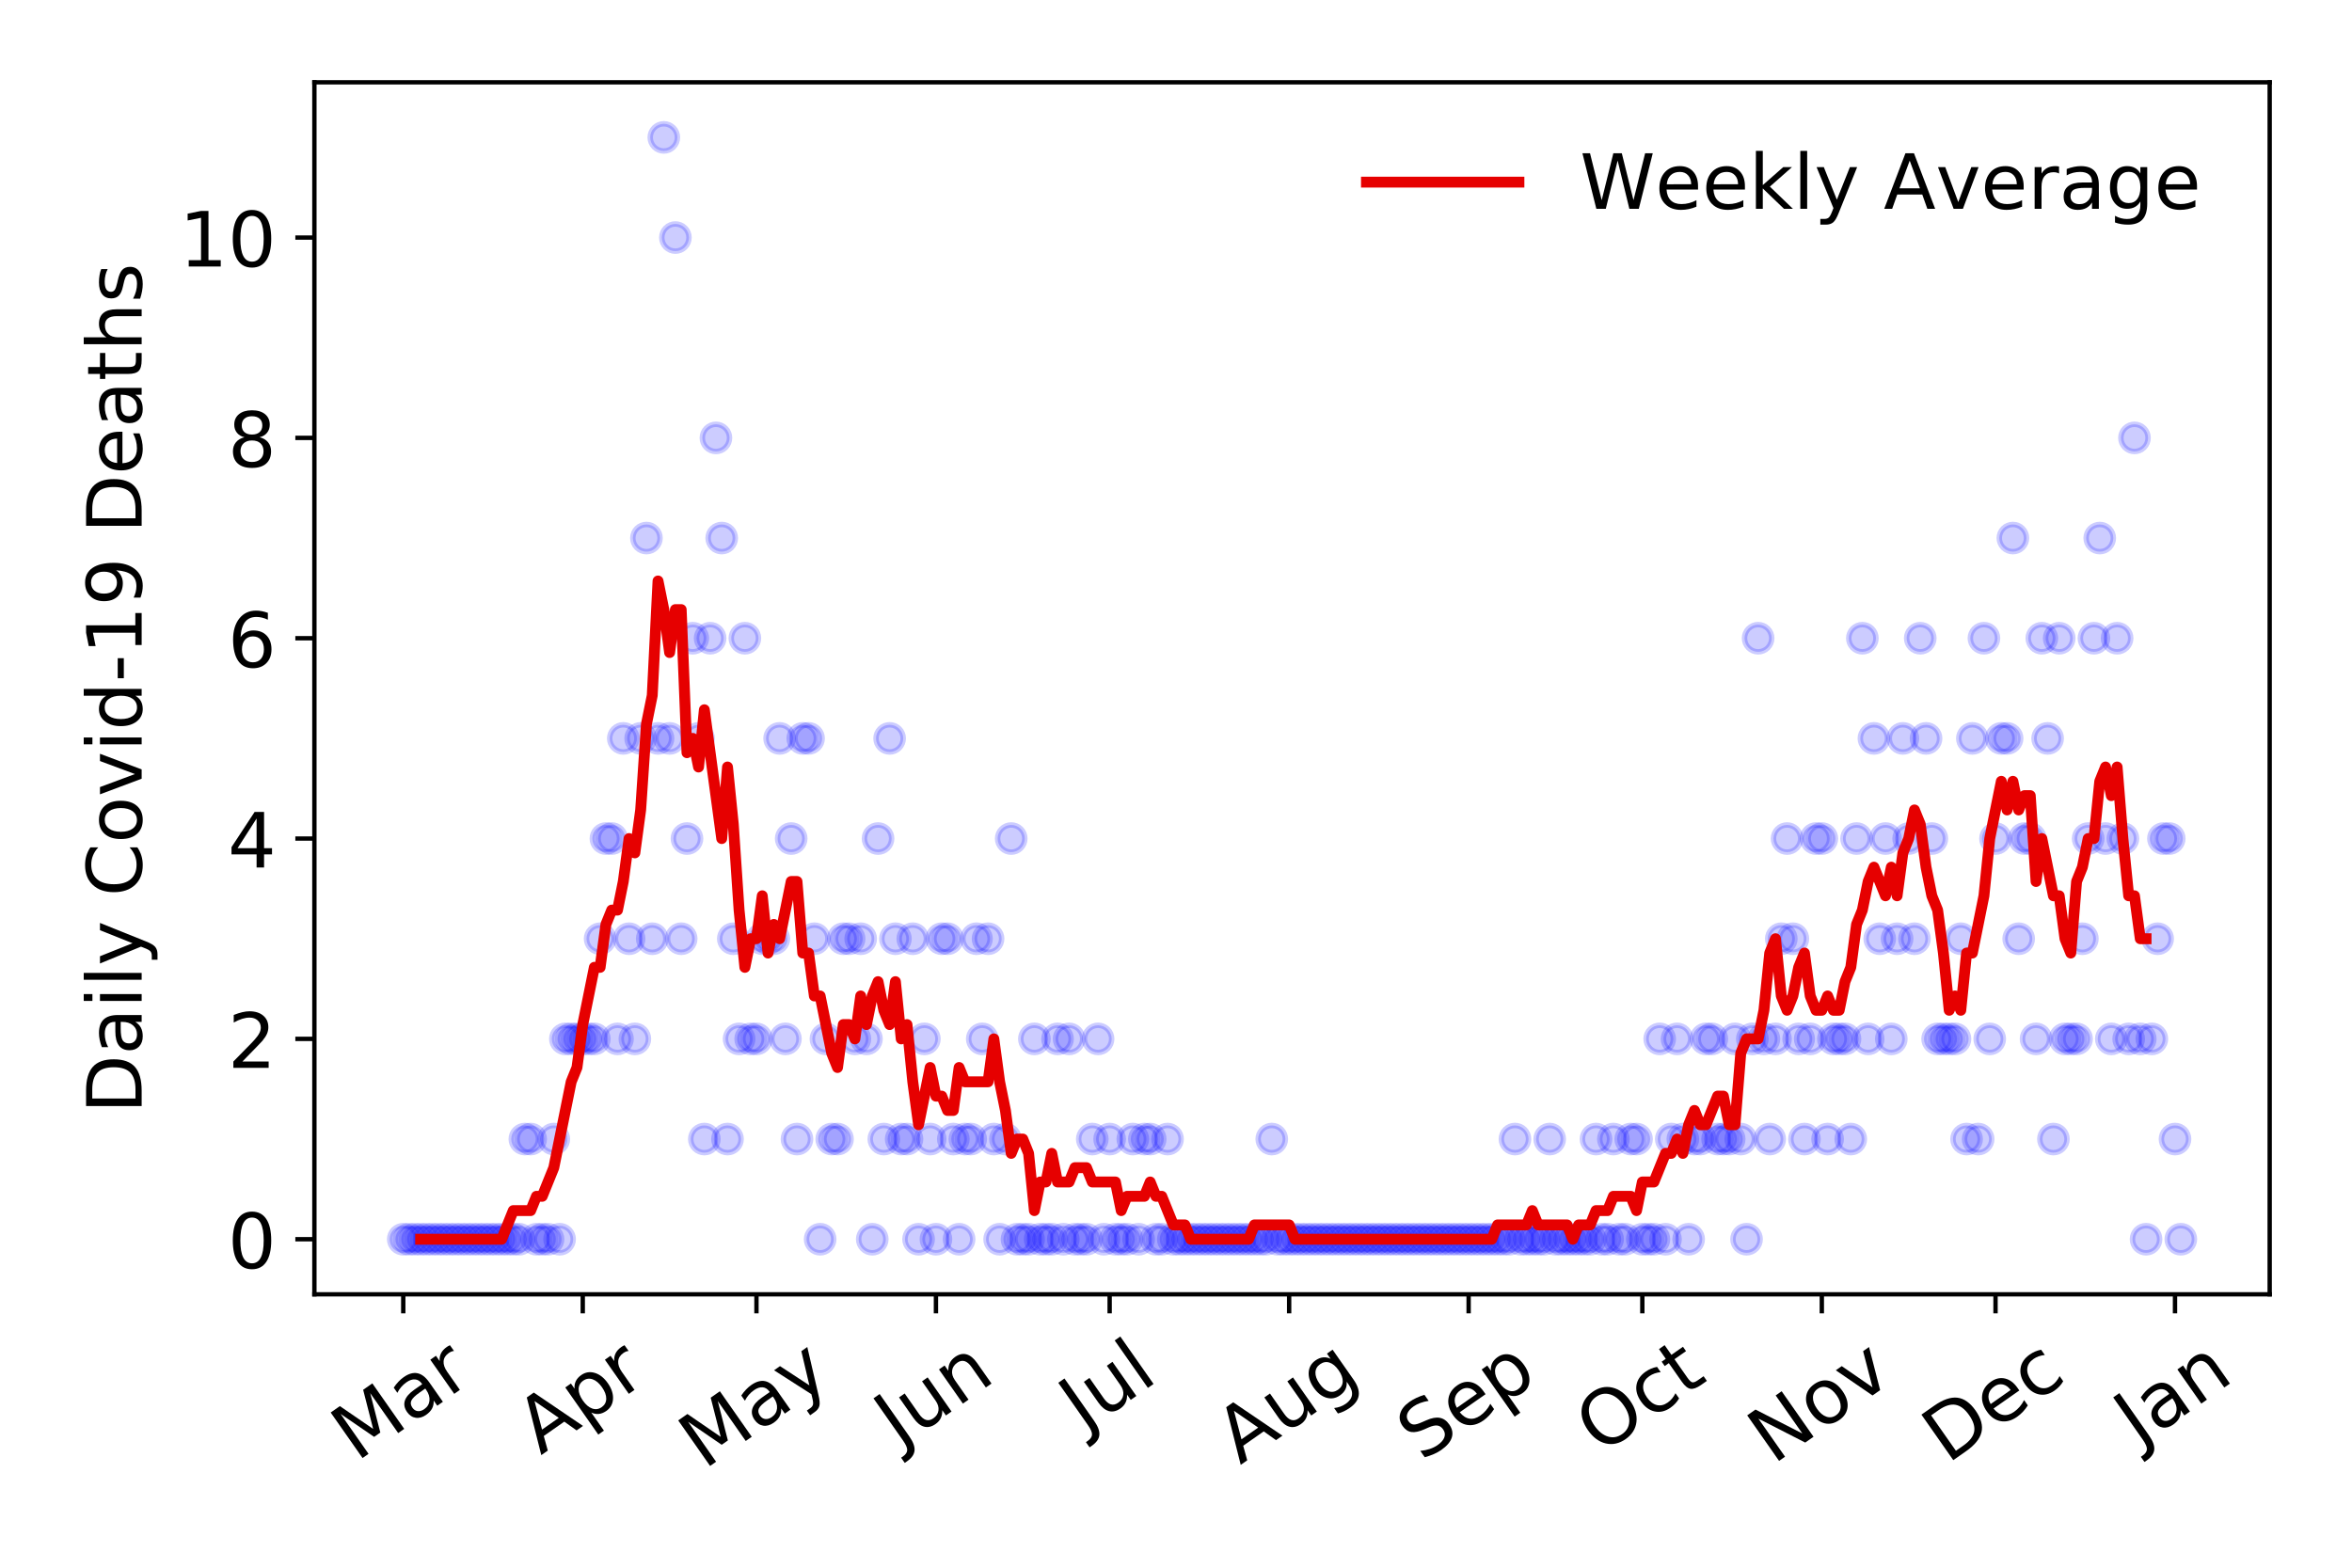 <?xml version="1.0" encoding="utf-8" standalone="no"?>
<!DOCTYPE svg PUBLIC "-//W3C//DTD SVG 1.1//EN"
  "http://www.w3.org/Graphics/SVG/1.1/DTD/svg11.dtd">
<!-- Created with matplotlib (https://matplotlib.org/) -->
<svg height="288pt" version="1.1" viewBox="0 0 432 288" width="432pt" xmlns="http://www.w3.org/2000/svg" xmlns:xlink="http://www.w3.org/1999/xlink">
 <defs>
  <style type="text/css">
*{stroke-linecap:butt;stroke-linejoin:round;}
  </style>
 </defs>
 <g id="figure_1">
  <g id="patch_1">
   <path d="M 0 288 
L 432 288 
L 432 0 
L 0 0 
z
" style="fill:#ffffff;"/>
  </g>
  <g id="axes_1">
   <g id="patch_2">
    <path d="M 57.745 237.778 
L 416.88 237.778 
L 416.88 15.12 
L 57.745 15.12 
z
" style="fill:#ffffff;"/>
   </g>
   <g id="matplotlib.axis_1">
    <g id="xtick_1">
     <g id="line2d_1">
      <defs>
       <path d="M 0 0 
L 0 3.5 
" id="mbc0afa46b6" style="stroke:#000000;stroke-width:0.8;"/>
      </defs>
      <g>
       <use style="stroke:#000000;stroke-width:0.8;" x="74.069" xlink:href="#mbc0afa46b6" y="237.778"/>
      </g>
     </g>
     <g id="text_1">
      <!-- Mar -->
      <defs>
       <path d="M 9.812 72.906 
L 24.516 72.906 
L 43.109 23.297 
L 61.812 72.906 
L 76.516 72.906 
L 76.516 0 
L 66.891 0 
L 66.891 64.016 
L 48.094 14.016 
L 38.188 14.016 
L 19.391 64.016 
L 19.391 0 
L 9.812 0 
z
" id="DejaVuSans-77"/>
       <path d="M 34.281 27.484 
Q 23.391 27.484 19.188 25 
Q 14.984 22.516 14.984 16.5 
Q 14.984 11.719 18.141 8.906 
Q 21.297 6.109 26.703 6.109 
Q 34.188 6.109 38.703 11.406 
Q 43.219 16.703 43.219 25.484 
L 43.219 27.484 
z
M 52.203 31.203 
L 52.203 0 
L 43.219 0 
L 43.219 8.297 
Q 40.141 3.328 35.547 0.953 
Q 30.953 -1.422 24.312 -1.422 
Q 15.922 -1.422 10.953 3.297 
Q 6 8.016 6 15.922 
Q 6 25.141 12.172 29.828 
Q 18.359 34.516 30.609 34.516 
L 43.219 34.516 
L 43.219 35.406 
Q 43.219 41.609 39.141 45 
Q 35.062 48.391 27.688 48.391 
Q 23 48.391 18.547 47.266 
Q 14.109 46.141 10.016 43.891 
L 10.016 52.203 
Q 14.938 54.109 19.578 55.047 
Q 24.219 56 28.609 56 
Q 40.484 56 46.344 49.844 
Q 52.203 43.703 52.203 31.203 
z
" id="DejaVuSans-97"/>
       <path d="M 41.109 46.297 
Q 39.594 47.172 37.812 47.578 
Q 36.031 48 33.891 48 
Q 26.266 48 22.188 43.047 
Q 18.109 38.094 18.109 28.812 
L 18.109 0 
L 9.078 0 
L 9.078 54.688 
L 18.109 54.688 
L 18.109 46.188 
Q 20.953 51.172 25.484 53.578 
Q 30.031 56 36.531 56 
Q 37.453 56 38.578 55.875 
Q 39.703 55.766 41.062 55.516 
z
" id="DejaVuSans-114"/>
      </defs>
      <g transform="translate(65.467 268.643)rotate(-35)scale(0.14 -0.14)">
       <use xlink:href="#DejaVuSans-77"/>
       <use x="86.279" xlink:href="#DejaVuSans-97"/>
       <use x="147.559" xlink:href="#DejaVuSans-114"/>
      </g>
     </g>
    </g>
    <g id="xtick_2">
     <g id="line2d_2">
      <g>
       <use style="stroke:#000000;stroke-width:0.8;" x="107.037" xlink:href="#mbc0afa46b6" y="237.778"/>
      </g>
     </g>
     <g id="text_2">
      <!-- Apr -->
      <defs>
       <path d="M 34.188 63.188 
L 20.797 26.906 
L 47.609 26.906 
z
M 28.609 72.906 
L 39.797 72.906 
L 67.578 0 
L 57.328 0 
L 50.688 18.703 
L 17.828 18.703 
L 11.188 0 
L 0.781 0 
z
" id="DejaVuSans-65"/>
       <path d="M 18.109 8.203 
L 18.109 -20.797 
L 9.078 -20.797 
L 9.078 54.688 
L 18.109 54.688 
L 18.109 46.391 
Q 20.953 51.266 25.266 53.625 
Q 29.594 56 35.594 56 
Q 45.562 56 51.781 48.094 
Q 58.016 40.188 58.016 27.297 
Q 58.016 14.406 51.781 6.484 
Q 45.562 -1.422 35.594 -1.422 
Q 29.594 -1.422 25.266 0.953 
Q 20.953 3.328 18.109 8.203 
z
M 48.688 27.297 
Q 48.688 37.203 44.609 42.844 
Q 40.531 48.484 33.406 48.484 
Q 26.266 48.484 22.188 42.844 
Q 18.109 37.203 18.109 27.297 
Q 18.109 17.391 22.188 11.75 
Q 26.266 6.109 33.406 6.109 
Q 40.531 6.109 44.609 11.75 
Q 48.688 17.391 48.688 27.297 
z
" id="DejaVuSans-112"/>
      </defs>
      <g transform="translate(99.333 267.384)rotate(-35)scale(0.14 -0.14)">
       <use xlink:href="#DejaVuSans-65"/>
       <use x="68.408" xlink:href="#DejaVuSans-112"/>
       <use x="131.885" xlink:href="#DejaVuSans-114"/>
      </g>
     </g>
    </g>
    <g id="xtick_3">
     <g id="line2d_3">
      <g>
       <use style="stroke:#000000;stroke-width:0.8;" x="138.941" xlink:href="#mbc0afa46b6" y="237.778"/>
      </g>
     </g>
     <g id="text_3">
      <!-- May -->
      <defs>
       <path d="M 32.172 -5.078 
Q 28.375 -14.844 24.75 -17.812 
Q 21.141 -20.797 15.094 -20.797 
L 7.906 -20.797 
L 7.906 -13.281 
L 13.188 -13.281 
Q 16.891 -13.281 18.938 -11.516 
Q 21 -9.766 23.484 -3.219 
L 25.094 0.875 
L 2.984 54.688 
L 12.5 54.688 
L 29.594 11.922 
L 46.688 54.688 
L 56.203 54.688 
z
" id="DejaVuSans-121"/>
      </defs>
      <g transform="translate(129.302 270.094)rotate(-35)scale(0.14 -0.14)">
       <use xlink:href="#DejaVuSans-77"/>
       <use x="86.279" xlink:href="#DejaVuSans-97"/>
       <use x="147.559" xlink:href="#DejaVuSans-121"/>
      </g>
     </g>
    </g>
    <g id="xtick_4">
     <g id="line2d_4">
      <g>
       <use style="stroke:#000000;stroke-width:0.8;" x="171.909" xlink:href="#mbc0afa46b6" y="237.778"/>
      </g>
     </g>
     <g id="text_4">
      <!-- Jun -->
      <defs>
       <path d="M 9.812 72.906 
L 19.672 72.906 
L 19.672 5.078 
Q 19.672 -8.109 14.672 -14.062 
Q 9.672 -20.016 -1.422 -20.016 
L -5.172 -20.016 
L -5.172 -11.719 
L -2.094 -11.719 
Q 4.438 -11.719 7.125 -8.047 
Q 9.812 -4.391 9.812 5.078 
z
" id="DejaVuSans-74"/>
       <path d="M 8.5 21.578 
L 8.5 54.688 
L 17.484 54.688 
L 17.484 21.922 
Q 17.484 14.156 20.5 10.266 
Q 23.531 6.391 29.594 6.391 
Q 36.859 6.391 41.078 11.031 
Q 45.312 15.672 45.312 23.688 
L 45.312 54.688 
L 54.297 54.688 
L 54.297 0 
L 45.312 0 
L 45.312 8.406 
Q 42.047 3.422 37.719 1 
Q 33.406 -1.422 27.688 -1.422 
Q 18.266 -1.422 13.375 4.438 
Q 8.5 10.297 8.5 21.578 
z
M 31.109 56 
z
" id="DejaVuSans-117"/>
       <path d="M 54.891 33.016 
L 54.891 0 
L 45.906 0 
L 45.906 32.719 
Q 45.906 40.484 42.875 44.328 
Q 39.844 48.188 33.797 48.188 
Q 26.516 48.188 22.312 43.547 
Q 18.109 38.922 18.109 30.906 
L 18.109 0 
L 9.078 0 
L 9.078 54.688 
L 18.109 54.688 
L 18.109 46.188 
Q 21.344 51.125 25.703 53.562 
Q 30.078 56 35.797 56 
Q 45.219 56 50.047 50.172 
Q 54.891 44.344 54.891 33.016 
z
" id="DejaVuSans-110"/>
      </defs>
      <g transform="translate(165.165 266.039)rotate(-35)scale(0.14 -0.14)">
       <use xlink:href="#DejaVuSans-74"/>
       <use x="29.492" xlink:href="#DejaVuSans-117"/>
       <use x="92.871" xlink:href="#DejaVuSans-110"/>
      </g>
     </g>
    </g>
    <g id="xtick_5">
     <g id="line2d_5">
      <g>
       <use style="stroke:#000000;stroke-width:0.8;" x="203.813" xlink:href="#mbc0afa46b6" y="237.778"/>
      </g>
     </g>
     <g id="text_5">
      <!-- Jul -->
      <defs>
       <path d="M 9.422 75.984 
L 18.406 75.984 
L 18.406 0 
L 9.422 0 
z
" id="DejaVuSans-108"/>
      </defs>
      <g transform="translate(199.11 263.181)rotate(-35)scale(0.14 -0.14)">
       <use xlink:href="#DejaVuSans-74"/>
       <use x="29.492" xlink:href="#DejaVuSans-117"/>
       <use x="92.871" xlink:href="#DejaVuSans-108"/>
      </g>
     </g>
    </g>
    <g id="xtick_6">
     <g id="line2d_6">
      <g>
       <use style="stroke:#000000;stroke-width:0.8;" x="236.781" xlink:href="#mbc0afa46b6" y="237.778"/>
      </g>
     </g>
     <g id="text_6">
      <!-- Aug -->
      <defs>
       <path d="M 45.406 27.984 
Q 45.406 37.75 41.375 43.109 
Q 37.359 48.484 30.078 48.484 
Q 22.859 48.484 18.828 43.109 
Q 14.797 37.75 14.797 27.984 
Q 14.797 18.266 18.828 12.891 
Q 22.859 7.516 30.078 7.516 
Q 37.359 7.516 41.375 12.891 
Q 45.406 18.266 45.406 27.984 
z
M 54.391 6.781 
Q 54.391 -7.172 48.188 -13.984 
Q 42 -20.797 29.203 -20.797 
Q 24.469 -20.797 20.266 -20.094 
Q 16.062 -19.391 12.109 -17.922 
L 12.109 -9.188 
Q 16.062 -11.328 19.922 -12.344 
Q 23.781 -13.375 27.781 -13.375 
Q 36.625 -13.375 41.016 -8.766 
Q 45.406 -4.156 45.406 5.172 
L 45.406 9.625 
Q 42.625 4.781 38.281 2.391 
Q 33.938 0 27.875 0 
Q 17.828 0 11.672 7.656 
Q 5.516 15.328 5.516 27.984 
Q 5.516 40.672 11.672 48.328 
Q 17.828 56 27.875 56 
Q 33.938 56 38.281 53.609 
Q 42.625 51.219 45.406 46.391 
L 45.406 54.688 
L 54.391 54.688 
z
" id="DejaVuSans-103"/>
      </defs>
      <g transform="translate(227.8 269.172)rotate(-35)scale(0.14 -0.14)">
       <use xlink:href="#DejaVuSans-65"/>
       <use x="68.408" xlink:href="#DejaVuSans-117"/>
       <use x="131.787" xlink:href="#DejaVuSans-103"/>
      </g>
     </g>
    </g>
    <g id="xtick_7">
     <g id="line2d_7">
      <g>
       <use style="stroke:#000000;stroke-width:0.8;" x="269.748" xlink:href="#mbc0afa46b6" y="237.778"/>
      </g>
     </g>
     <g id="text_7">
      <!-- Sep -->
      <defs>
       <path d="M 53.516 70.516 
L 53.516 60.891 
Q 47.906 63.578 42.922 64.891 
Q 37.938 66.219 33.297 66.219 
Q 25.25 66.219 20.875 63.094 
Q 16.5 59.969 16.5 54.203 
Q 16.5 49.359 19.406 46.891 
Q 22.312 44.438 30.422 42.922 
L 36.375 41.703 
Q 47.406 39.594 52.656 34.297 
Q 57.906 29 57.906 20.125 
Q 57.906 9.516 50.797 4.047 
Q 43.703 -1.422 29.984 -1.422 
Q 24.812 -1.422 18.969 -0.25 
Q 13.141 0.922 6.891 3.219 
L 6.891 13.375 
Q 12.891 10.016 18.656 8.297 
Q 24.422 6.594 29.984 6.594 
Q 38.422 6.594 43.016 9.906 
Q 47.609 13.234 47.609 19.391 
Q 47.609 24.75 44.312 27.781 
Q 41.016 30.812 33.5 32.328 
L 27.484 33.5 
Q 16.453 35.688 11.516 40.375 
Q 6.594 45.062 6.594 53.422 
Q 6.594 63.094 13.406 68.656 
Q 20.219 74.219 32.172 74.219 
Q 37.312 74.219 42.625 73.281 
Q 47.953 72.359 53.516 70.516 
z
" id="DejaVuSans-83"/>
       <path d="M 56.203 29.594 
L 56.203 25.203 
L 14.891 25.203 
Q 15.484 15.922 20.484 11.062 
Q 25.484 6.203 34.422 6.203 
Q 39.594 6.203 44.453 7.469 
Q 49.312 8.734 54.109 11.281 
L 54.109 2.781 
Q 49.266 0.734 44.188 -0.344 
Q 39.109 -1.422 33.891 -1.422 
Q 20.797 -1.422 13.156 6.188 
Q 5.516 13.812 5.516 26.812 
Q 5.516 40.234 12.766 48.109 
Q 20.016 56 32.328 56 
Q 43.359 56 49.781 48.891 
Q 56.203 41.797 56.203 29.594 
z
M 47.219 32.234 
Q 47.125 39.594 43.094 43.984 
Q 39.062 48.391 32.422 48.391 
Q 24.906 48.391 20.391 44.141 
Q 15.875 39.891 15.188 32.172 
z
" id="DejaVuSans-101"/>
      </defs>
      <g transform="translate(261.156 268.629)rotate(-35)scale(0.14 -0.14)">
       <use xlink:href="#DejaVuSans-83"/>
       <use x="63.477" xlink:href="#DejaVuSans-101"/>
       <use x="125" xlink:href="#DejaVuSans-112"/>
      </g>
     </g>
    </g>
    <g id="xtick_8">
     <g id="line2d_8">
      <g>
       <use style="stroke:#000000;stroke-width:0.8;" x="301.653" xlink:href="#mbc0afa46b6" y="237.778"/>
      </g>
     </g>
     <g id="text_8">
      <!-- Oct -->
      <defs>
       <path d="M 39.406 66.219 
Q 28.656 66.219 22.328 58.203 
Q 16.016 50.203 16.016 36.375 
Q 16.016 22.609 22.328 14.594 
Q 28.656 6.594 39.406 6.594 
Q 50.141 6.594 56.422 14.594 
Q 62.703 22.609 62.703 36.375 
Q 62.703 50.203 56.422 58.203 
Q 50.141 66.219 39.406 66.219 
z
M 39.406 74.219 
Q 54.734 74.219 63.906 63.938 
Q 73.094 53.656 73.094 36.375 
Q 73.094 19.141 63.906 8.859 
Q 54.734 -1.422 39.406 -1.422 
Q 24.031 -1.422 14.812 8.828 
Q 5.609 19.094 5.609 36.375 
Q 5.609 53.656 14.812 63.938 
Q 24.031 74.219 39.406 74.219 
z
" id="DejaVuSans-79"/>
       <path d="M 48.781 52.594 
L 48.781 44.188 
Q 44.969 46.297 41.141 47.344 
Q 37.312 48.391 33.406 48.391 
Q 24.656 48.391 19.812 42.844 
Q 14.984 37.312 14.984 27.297 
Q 14.984 17.281 19.812 11.734 
Q 24.656 6.203 33.406 6.203 
Q 37.312 6.203 41.141 7.25 
Q 44.969 8.297 48.781 10.406 
L 48.781 2.094 
Q 45.016 0.344 40.984 -0.531 
Q 36.969 -1.422 32.422 -1.422 
Q 20.062 -1.422 12.781 6.344 
Q 5.516 14.109 5.516 27.297 
Q 5.516 40.672 12.859 48.328 
Q 20.219 56 33.016 56 
Q 37.156 56 41.109 55.141 
Q 45.062 54.297 48.781 52.594 
z
" id="DejaVuSans-99"/>
       <path d="M 18.312 70.219 
L 18.312 54.688 
L 36.812 54.688 
L 36.812 47.703 
L 18.312 47.703 
L 18.312 18.016 
Q 18.312 11.328 20.141 9.422 
Q 21.969 7.516 27.594 7.516 
L 36.812 7.516 
L 36.812 0 
L 27.594 0 
Q 17.188 0 13.234 3.875 
Q 9.281 7.766 9.281 18.016 
L 9.281 47.703 
L 2.688 47.703 
L 2.688 54.688 
L 9.281 54.688 
L 9.281 70.219 
z
" id="DejaVuSans-116"/>
      </defs>
      <g transform="translate(293.954 267.377)rotate(-35)scale(0.14 -0.14)">
       <use xlink:href="#DejaVuSans-79"/>
       <use x="78.711" xlink:href="#DejaVuSans-99"/>
       <use x="133.691" xlink:href="#DejaVuSans-116"/>
      </g>
     </g>
    </g>
    <g id="xtick_9">
     <g id="line2d_9">
      <g>
       <use style="stroke:#000000;stroke-width:0.8;" x="334.62" xlink:href="#mbc0afa46b6" y="237.778"/>
      </g>
     </g>
     <g id="text_9">
      <!-- Nov -->
      <defs>
       <path d="M 9.812 72.906 
L 23.094 72.906 
L 55.422 11.922 
L 55.422 72.906 
L 64.984 72.906 
L 64.984 0 
L 51.703 0 
L 19.391 60.984 
L 19.391 0 
L 9.812 0 
z
" id="DejaVuSans-78"/>
       <path d="M 30.609 48.391 
Q 23.391 48.391 19.188 42.75 
Q 14.984 37.109 14.984 27.297 
Q 14.984 17.484 19.156 11.844 
Q 23.344 6.203 30.609 6.203 
Q 37.797 6.203 41.984 11.859 
Q 46.188 17.531 46.188 27.297 
Q 46.188 37.016 41.984 42.703 
Q 37.797 48.391 30.609 48.391 
z
M 30.609 56 
Q 42.328 56 49.016 48.375 
Q 55.719 40.766 55.719 27.297 
Q 55.719 13.875 49.016 6.219 
Q 42.328 -1.422 30.609 -1.422 
Q 18.844 -1.422 12.172 6.219 
Q 5.516 13.875 5.516 27.297 
Q 5.516 40.766 12.172 48.375 
Q 18.844 56 30.609 56 
z
" id="DejaVuSans-111"/>
       <path d="M 2.984 54.688 
L 12.5 54.688 
L 29.594 8.797 
L 46.688 54.688 
L 56.203 54.688 
L 35.688 0 
L 23.484 0 
z
" id="DejaVuSans-118"/>
      </defs>
      <g transform="translate(325.644 269.166)rotate(-35)scale(0.14 -0.14)">
       <use xlink:href="#DejaVuSans-78"/>
       <use x="74.805" xlink:href="#DejaVuSans-111"/>
       <use x="135.986" xlink:href="#DejaVuSans-118"/>
      </g>
     </g>
    </g>
    <g id="xtick_10">
     <g id="line2d_10">
      <g>
       <use style="stroke:#000000;stroke-width:0.8;" x="366.525" xlink:href="#mbc0afa46b6" y="237.778"/>
      </g>
     </g>
     <g id="text_10">
      <!-- Dec -->
      <defs>
       <path d="M 19.672 64.797 
L 19.672 8.109 
L 31.594 8.109 
Q 46.688 8.109 53.688 14.938 
Q 60.688 21.781 60.688 36.531 
Q 60.688 51.172 53.688 57.984 
Q 46.688 64.797 31.594 64.797 
z
M 9.812 72.906 
L 30.078 72.906 
Q 51.266 72.906 61.172 64.094 
Q 71.094 55.281 71.094 36.531 
Q 71.094 17.672 61.125 8.828 
Q 51.172 0 30.078 0 
L 9.812 0 
z
" id="DejaVuSans-68"/>
      </defs>
      <g transform="translate(357.644 269.032)rotate(-35)scale(0.14 -0.14)">
       <use xlink:href="#DejaVuSans-68"/>
       <use x="77.002" xlink:href="#DejaVuSans-101"/>
       <use x="138.525" xlink:href="#DejaVuSans-99"/>
      </g>
     </g>
    </g>
    <g id="xtick_11">
     <g id="line2d_11">
      <g>
       <use style="stroke:#000000;stroke-width:0.8;" x="399.492" xlink:href="#mbc0afa46b6" y="237.778"/>
      </g>
     </g>
     <g id="text_11">
      <!-- Jan -->
      <g transform="translate(392.869 265.871)rotate(-35)scale(0.14 -0.14)">
       <use xlink:href="#DejaVuSans-74"/>
       <use x="29.492" xlink:href="#DejaVuSans-97"/>
       <use x="90.771" xlink:href="#DejaVuSans-110"/>
      </g>
     </g>
    </g>
   </g>
   <g id="matplotlib.axis_2">
    <g id="ytick_1">
     <g id="line2d_12">
      <defs>
       <path d="M 0 0 
L -3.5 0 
" id="mfcff42d4c0" style="stroke:#000000;stroke-width:0.8;"/>
      </defs>
      <g>
       <use style="stroke:#000000;stroke-width:0.8;" x="57.745" xlink:href="#mfcff42d4c0" y="227.657"/>
      </g>
     </g>
     <g id="text_12">
      <!-- 0 -->
      <defs>
       <path d="M 31.781 66.406 
Q 24.172 66.406 20.328 58.906 
Q 16.5 51.422 16.5 36.375 
Q 16.5 21.391 20.328 13.891 
Q 24.172 6.391 31.781 6.391 
Q 39.453 6.391 43.281 13.891 
Q 47.125 21.391 47.125 36.375 
Q 47.125 51.422 43.281 58.906 
Q 39.453 66.406 31.781 66.406 
z
M 31.781 74.219 
Q 44.047 74.219 50.516 64.516 
Q 56.984 54.828 56.984 36.375 
Q 56.984 17.969 50.516 8.266 
Q 44.047 -1.422 31.781 -1.422 
Q 19.531 -1.422 13.062 8.266 
Q 6.594 17.969 6.594 36.375 
Q 6.594 54.828 13.062 64.516 
Q 19.531 74.219 31.781 74.219 
z
" id="DejaVuSans-48"/>
      </defs>
      <g transform="translate(41.837 232.976)scale(0.14 -0.14)">
       <use xlink:href="#DejaVuSans-48"/>
      </g>
     </g>
    </g>
    <g id="ytick_2">
     <g id="line2d_13">
      <g>
       <use style="stroke:#000000;stroke-width:0.8;" x="57.745" xlink:href="#mfcff42d4c0" y="190.854"/>
      </g>
     </g>
     <g id="text_13">
      <!-- 2 -->
      <defs>
       <path d="M 19.188 8.297 
L 53.609 8.297 
L 53.609 0 
L 7.328 0 
L 7.328 8.297 
Q 12.938 14.109 22.625 23.891 
Q 32.328 33.688 34.812 36.531 
Q 39.547 41.844 41.422 45.531 
Q 43.312 49.219 43.312 52.781 
Q 43.312 58.594 39.234 62.25 
Q 35.156 65.922 28.609 65.922 
Q 23.969 65.922 18.812 64.312 
Q 13.672 62.703 7.812 59.422 
L 7.812 69.391 
Q 13.766 71.781 18.938 73 
Q 24.125 74.219 28.422 74.219 
Q 39.75 74.219 46.484 68.547 
Q 53.219 62.891 53.219 53.422 
Q 53.219 48.922 51.531 44.891 
Q 49.859 40.875 45.406 35.406 
Q 44.188 33.984 37.641 27.219 
Q 31.109 20.453 19.188 8.297 
z
" id="DejaVuSans-50"/>
      </defs>
      <g transform="translate(41.837 196.173)scale(0.14 -0.14)">
       <use xlink:href="#DejaVuSans-50"/>
      </g>
     </g>
    </g>
    <g id="ytick_3">
     <g id="line2d_14">
      <g>
       <use style="stroke:#000000;stroke-width:0.8;" x="57.745" xlink:href="#mfcff42d4c0" y="154.051"/>
      </g>
     </g>
     <g id="text_14">
      <!-- 4 -->
      <defs>
       <path d="M 37.797 64.312 
L 12.891 25.391 
L 37.797 25.391 
z
M 35.203 72.906 
L 47.609 72.906 
L 47.609 25.391 
L 58.016 25.391 
L 58.016 17.188 
L 47.609 17.188 
L 47.609 0 
L 37.797 0 
L 37.797 17.188 
L 4.891 17.188 
L 4.891 26.703 
z
" id="DejaVuSans-52"/>
      </defs>
      <g transform="translate(41.837 159.37)scale(0.14 -0.14)">
       <use xlink:href="#DejaVuSans-52"/>
      </g>
     </g>
    </g>
    <g id="ytick_4">
     <g id="line2d_15">
      <g>
       <use style="stroke:#000000;stroke-width:0.8;" x="57.745" xlink:href="#mfcff42d4c0" y="117.248"/>
      </g>
     </g>
     <g id="text_15">
      <!-- 6 -->
      <defs>
       <path d="M 33.016 40.375 
Q 26.375 40.375 22.484 35.828 
Q 18.609 31.297 18.609 23.391 
Q 18.609 15.531 22.484 10.953 
Q 26.375 6.391 33.016 6.391 
Q 39.656 6.391 43.531 10.953 
Q 47.406 15.531 47.406 23.391 
Q 47.406 31.297 43.531 35.828 
Q 39.656 40.375 33.016 40.375 
z
M 52.594 71.297 
L 52.594 62.312 
Q 48.875 64.062 45.094 64.984 
Q 41.312 65.922 37.594 65.922 
Q 27.828 65.922 22.672 59.328 
Q 17.531 52.734 16.797 39.406 
Q 19.672 43.656 24.016 45.922 
Q 28.375 48.188 33.594 48.188 
Q 44.578 48.188 50.953 41.516 
Q 57.328 34.859 57.328 23.391 
Q 57.328 12.156 50.688 5.359 
Q 44.047 -1.422 33.016 -1.422 
Q 20.359 -1.422 13.672 8.266 
Q 6.984 17.969 6.984 36.375 
Q 6.984 53.656 15.188 63.938 
Q 23.391 74.219 37.203 74.219 
Q 40.922 74.219 44.703 73.484 
Q 48.484 72.75 52.594 71.297 
z
" id="DejaVuSans-54"/>
      </defs>
      <g transform="translate(41.837 122.567)scale(0.14 -0.14)">
       <use xlink:href="#DejaVuSans-54"/>
      </g>
     </g>
    </g>
    <g id="ytick_5">
     <g id="line2d_16">
      <g>
       <use style="stroke:#000000;stroke-width:0.8;" x="57.745" xlink:href="#mfcff42d4c0" y="80.445"/>
      </g>
     </g>
     <g id="text_16">
      <!-- 8 -->
      <defs>
       <path d="M 31.781 34.625 
Q 24.75 34.625 20.719 30.859 
Q 16.703 27.094 16.703 20.516 
Q 16.703 13.922 20.719 10.156 
Q 24.75 6.391 31.781 6.391 
Q 38.812 6.391 42.859 10.172 
Q 46.922 13.969 46.922 20.516 
Q 46.922 27.094 42.891 30.859 
Q 38.875 34.625 31.781 34.625 
z
M 21.922 38.812 
Q 15.578 40.375 12.031 44.719 
Q 8.5 49.078 8.5 55.328 
Q 8.5 64.062 14.719 69.141 
Q 20.953 74.219 31.781 74.219 
Q 42.672 74.219 48.875 69.141 
Q 55.078 64.062 55.078 55.328 
Q 55.078 49.078 51.531 44.719 
Q 48 40.375 41.703 38.812 
Q 48.828 37.156 52.797 32.312 
Q 56.781 27.484 56.781 20.516 
Q 56.781 9.906 50.312 4.234 
Q 43.844 -1.422 31.781 -1.422 
Q 19.734 -1.422 13.25 4.234 
Q 6.781 9.906 6.781 20.516 
Q 6.781 27.484 10.781 32.312 
Q 14.797 37.156 21.922 38.812 
z
M 18.312 54.391 
Q 18.312 48.734 21.844 45.562 
Q 25.391 42.391 31.781 42.391 
Q 38.141 42.391 41.719 45.562 
Q 45.312 48.734 45.312 54.391 
Q 45.312 60.062 41.719 63.234 
Q 38.141 66.406 31.781 66.406 
Q 25.391 66.406 21.844 63.234 
Q 18.312 60.062 18.312 54.391 
z
" id="DejaVuSans-56"/>
      </defs>
      <g transform="translate(41.837 85.764)scale(0.14 -0.14)">
       <use xlink:href="#DejaVuSans-56"/>
      </g>
     </g>
    </g>
    <g id="ytick_6">
     <g id="line2d_17">
      <g>
       <use style="stroke:#000000;stroke-width:0.8;" x="57.745" xlink:href="#mfcff42d4c0" y="43.642"/>
      </g>
     </g>
     <g id="text_17">
      <!-- 10 -->
      <defs>
       <path d="M 12.406 8.297 
L 28.516 8.297 
L 28.516 63.922 
L 10.984 60.406 
L 10.984 69.391 
L 28.422 72.906 
L 38.281 72.906 
L 38.281 8.297 
L 54.391 8.297 
L 54.391 0 
L 12.406 0 
z
" id="DejaVuSans-49"/>
      </defs>
      <g transform="translate(32.93 48.961)scale(0.14 -0.14)">
       <use xlink:href="#DejaVuSans-49"/>
       <use x="63.623" xlink:href="#DejaVuSans-48"/>
      </g>
     </g>
    </g>
    <g id="text_18">
     <!-- Daily Covid-19 Deaths -->
     <defs>
      <path d="M 9.422 54.688 
L 18.406 54.688 
L 18.406 0 
L 9.422 0 
z
M 9.422 75.984 
L 18.406 75.984 
L 18.406 64.594 
L 9.422 64.594 
z
" id="DejaVuSans-105"/>
      <path id="DejaVuSans-32"/>
      <path d="M 64.406 67.281 
L 64.406 56.891 
Q 59.422 61.531 53.781 63.812 
Q 48.141 66.109 41.797 66.109 
Q 29.297 66.109 22.656 58.469 
Q 16.016 50.828 16.016 36.375 
Q 16.016 21.969 22.656 14.328 
Q 29.297 6.688 41.797 6.688 
Q 48.141 6.688 53.781 8.984 
Q 59.422 11.281 64.406 15.922 
L 64.406 5.609 
Q 59.234 2.094 53.438 0.328 
Q 47.656 -1.422 41.219 -1.422 
Q 24.656 -1.422 15.125 8.703 
Q 5.609 18.844 5.609 36.375 
Q 5.609 53.953 15.125 64.078 
Q 24.656 74.219 41.219 74.219 
Q 47.75 74.219 53.531 72.484 
Q 59.328 70.75 64.406 67.281 
z
" id="DejaVuSans-67"/>
      <path d="M 45.406 46.391 
L 45.406 75.984 
L 54.391 75.984 
L 54.391 0 
L 45.406 0 
L 45.406 8.203 
Q 42.578 3.328 38.25 0.953 
Q 33.938 -1.422 27.875 -1.422 
Q 17.969 -1.422 11.734 6.484 
Q 5.516 14.406 5.516 27.297 
Q 5.516 40.188 11.734 48.094 
Q 17.969 56 27.875 56 
Q 33.938 56 38.25 53.625 
Q 42.578 51.266 45.406 46.391 
z
M 14.797 27.297 
Q 14.797 17.391 18.875 11.75 
Q 22.953 6.109 30.078 6.109 
Q 37.203 6.109 41.297 11.75 
Q 45.406 17.391 45.406 27.297 
Q 45.406 37.203 41.297 42.844 
Q 37.203 48.484 30.078 48.484 
Q 22.953 48.484 18.875 42.844 
Q 14.797 37.203 14.797 27.297 
z
" id="DejaVuSans-100"/>
      <path d="M 4.891 31.391 
L 31.203 31.391 
L 31.203 23.391 
L 4.891 23.391 
z
" id="DejaVuSans-45"/>
      <path d="M 10.984 1.516 
L 10.984 10.5 
Q 14.703 8.734 18.5 7.812 
Q 22.312 6.891 25.984 6.891 
Q 35.75 6.891 40.891 13.453 
Q 46.047 20.016 46.781 33.406 
Q 43.953 29.203 39.594 26.953 
Q 35.25 24.703 29.984 24.703 
Q 19.047 24.703 12.672 31.312 
Q 6.297 37.938 6.297 49.422 
Q 6.297 60.641 12.938 67.422 
Q 19.578 74.219 30.609 74.219 
Q 43.266 74.219 49.922 64.516 
Q 56.594 54.828 56.594 36.375 
Q 56.594 19.141 48.406 8.859 
Q 40.234 -1.422 26.422 -1.422 
Q 22.703 -1.422 18.891 -0.688 
Q 15.094 0.047 10.984 1.516 
z
M 30.609 32.422 
Q 37.25 32.422 41.125 36.953 
Q 45.016 41.5 45.016 49.422 
Q 45.016 57.281 41.125 61.844 
Q 37.25 66.406 30.609 66.406 
Q 23.969 66.406 20.094 61.844 
Q 16.219 57.281 16.219 49.422 
Q 16.219 41.5 20.094 36.953 
Q 23.969 32.422 30.609 32.422 
z
" id="DejaVuSans-57"/>
      <path d="M 54.891 33.016 
L 54.891 0 
L 45.906 0 
L 45.906 32.719 
Q 45.906 40.484 42.875 44.328 
Q 39.844 48.188 33.797 48.188 
Q 26.516 48.188 22.312 43.547 
Q 18.109 38.922 18.109 30.906 
L 18.109 0 
L 9.078 0 
L 9.078 75.984 
L 18.109 75.984 
L 18.109 46.188 
Q 21.344 51.125 25.703 53.562 
Q 30.078 56 35.797 56 
Q 45.219 56 50.047 50.172 
Q 54.891 44.344 54.891 33.016 
z
" id="DejaVuSans-104"/>
      <path d="M 44.281 53.078 
L 44.281 44.578 
Q 40.484 46.531 36.375 47.5 
Q 32.281 48.484 27.875 48.484 
Q 21.188 48.484 17.844 46.438 
Q 14.5 44.391 14.5 40.281 
Q 14.5 37.156 16.891 35.375 
Q 19.281 33.594 26.516 31.984 
L 29.594 31.297 
Q 39.156 29.25 43.188 25.516 
Q 47.219 21.781 47.219 15.094 
Q 47.219 7.469 41.188 3.016 
Q 35.156 -1.422 24.609 -1.422 
Q 20.219 -1.422 15.453 -0.562 
Q 10.688 0.297 5.422 2 
L 5.422 11.281 
Q 10.406 8.688 15.234 7.391 
Q 20.062 6.109 24.812 6.109 
Q 31.156 6.109 34.562 8.281 
Q 37.984 10.453 37.984 14.406 
Q 37.984 18.062 35.516 20.016 
Q 33.062 21.969 24.703 23.781 
L 21.578 24.516 
Q 13.234 26.266 9.516 29.906 
Q 5.812 33.547 5.812 39.891 
Q 5.812 47.609 11.281 51.797 
Q 16.75 56 26.812 56 
Q 31.781 56 36.172 55.266 
Q 40.578 54.547 44.281 53.078 
z
" id="DejaVuSans-115"/>
     </defs>
     <g transform="translate(26.018 204.56)rotate(-90)scale(0.14 -0.14)">
      <use xlink:href="#DejaVuSans-68"/>
      <use x="77.002" xlink:href="#DejaVuSans-97"/>
      <use x="138.281" xlink:href="#DejaVuSans-105"/>
      <use x="166.064" xlink:href="#DejaVuSans-108"/>
      <use x="193.848" xlink:href="#DejaVuSans-121"/>
      <use x="253.027" xlink:href="#DejaVuSans-32"/>
      <use x="284.814" xlink:href="#DejaVuSans-67"/>
      <use x="354.639" xlink:href="#DejaVuSans-111"/>
      <use x="415.82" xlink:href="#DejaVuSans-118"/>
      <use x="475" xlink:href="#DejaVuSans-105"/>
      <use x="502.783" xlink:href="#DejaVuSans-100"/>
      <use x="566.26" xlink:href="#DejaVuSans-45"/>
      <use x="602.344" xlink:href="#DejaVuSans-49"/>
      <use x="665.967" xlink:href="#DejaVuSans-57"/>
      <use x="729.59" xlink:href="#DejaVuSans-32"/>
      <use x="761.377" xlink:href="#DejaVuSans-68"/>
      <use x="838.379" xlink:href="#DejaVuSans-101"/>
      <use x="899.902" xlink:href="#DejaVuSans-97"/>
      <use x="961.182" xlink:href="#DejaVuSans-116"/>
      <use x="1000.391" xlink:href="#DejaVuSans-104"/>
      <use x="1063.77" xlink:href="#DejaVuSans-115"/>
     </g>
    </g>
   </g>
   <g id="line2d_18">
    <defs>
     <path d="M 0 2.5 
C 0.663 2.5 1.299 2.237 1.768 1.768 
C 2.237 1.299 2.5 0.663 2.5 0 
C 2.5 -0.663 2.237 -1.299 1.768 -1.768 
C 1.299 -2.237 0.663 -2.5 0 -2.5 
C -0.663 -2.5 -1.299 -2.237 -1.768 -1.768 
C -2.237 -1.299 -2.5 -0.663 -2.5 0 
C -2.5 0.663 -2.237 1.299 -1.768 1.768 
C -1.299 2.237 -0.663 2.5 0 2.5 
z
" id="m43f4fc859d" style="stroke:#0000ff;stroke-opacity:0.2;"/>
    </defs>
    <g clip-path="url(#p0298ca9b6a)">
     <use style="fill:#0000ff;fill-opacity:0.2;stroke:#0000ff;stroke-opacity:0.2;" x="74.069" xlink:href="#m43f4fc859d" y="227.657"/>
     <use style="fill:#0000ff;fill-opacity:0.2;stroke:#0000ff;stroke-opacity:0.2;" x="75.133" xlink:href="#m43f4fc859d" y="227.657"/>
     <use style="fill:#0000ff;fill-opacity:0.2;stroke:#0000ff;stroke-opacity:0.2;" x="76.196" xlink:href="#m43f4fc859d" y="227.657"/>
     <use style="fill:#0000ff;fill-opacity:0.2;stroke:#0000ff;stroke-opacity:0.2;" x="77.26" xlink:href="#m43f4fc859d" y="227.657"/>
     <use style="fill:#0000ff;fill-opacity:0.2;stroke:#0000ff;stroke-opacity:0.2;" x="78.323" xlink:href="#m43f4fc859d" y="227.657"/>
     <use style="fill:#0000ff;fill-opacity:0.2;stroke:#0000ff;stroke-opacity:0.2;" x="79.387" xlink:href="#m43f4fc859d" y="227.657"/>
     <use style="fill:#0000ff;fill-opacity:0.2;stroke:#0000ff;stroke-opacity:0.2;" x="80.45" xlink:href="#m43f4fc859d" y="227.657"/>
     <use style="fill:#0000ff;fill-opacity:0.2;stroke:#0000ff;stroke-opacity:0.2;" x="81.514" xlink:href="#m43f4fc859d" y="227.657"/>
     <use style="fill:#0000ff;fill-opacity:0.2;stroke:#0000ff;stroke-opacity:0.2;" x="82.577" xlink:href="#m43f4fc859d" y="227.657"/>
     <use style="fill:#0000ff;fill-opacity:0.2;stroke:#0000ff;stroke-opacity:0.2;" x="83.641" xlink:href="#m43f4fc859d" y="227.657"/>
     <use style="fill:#0000ff;fill-opacity:0.2;stroke:#0000ff;stroke-opacity:0.2;" x="84.704" xlink:href="#m43f4fc859d" y="227.657"/>
     <use style="fill:#0000ff;fill-opacity:0.2;stroke:#0000ff;stroke-opacity:0.2;" x="85.768" xlink:href="#m43f4fc859d" y="227.657"/>
     <use style="fill:#0000ff;fill-opacity:0.2;stroke:#0000ff;stroke-opacity:0.2;" x="86.831" xlink:href="#m43f4fc859d" y="227.657"/>
     <use style="fill:#0000ff;fill-opacity:0.2;stroke:#0000ff;stroke-opacity:0.2;" x="87.894" xlink:href="#m43f4fc859d" y="227.657"/>
     <use style="fill:#0000ff;fill-opacity:0.2;stroke:#0000ff;stroke-opacity:0.2;" x="88.958" xlink:href="#m43f4fc859d" y="227.657"/>
     <use style="fill:#0000ff;fill-opacity:0.2;stroke:#0000ff;stroke-opacity:0.2;" x="90.021" xlink:href="#m43f4fc859d" y="227.657"/>
     <use style="fill:#0000ff;fill-opacity:0.2;stroke:#0000ff;stroke-opacity:0.2;" x="91.085" xlink:href="#m43f4fc859d" y="227.657"/>
     <use style="fill:#0000ff;fill-opacity:0.2;stroke:#0000ff;stroke-opacity:0.2;" x="92.148" xlink:href="#m43f4fc859d" y="227.657"/>
     <use style="fill:#0000ff;fill-opacity:0.2;stroke:#0000ff;stroke-opacity:0.2;" x="93.212" xlink:href="#m43f4fc859d" y="227.657"/>
     <use style="fill:#0000ff;fill-opacity:0.2;stroke:#0000ff;stroke-opacity:0.2;" x="94.275" xlink:href="#m43f4fc859d" y="227.657"/>
     <use style="fill:#0000ff;fill-opacity:0.2;stroke:#0000ff;stroke-opacity:0.2;" x="95.339" xlink:href="#m43f4fc859d" y="227.657"/>
     <use style="fill:#0000ff;fill-opacity:0.2;stroke:#0000ff;stroke-opacity:0.2;" x="96.402" xlink:href="#m43f4fc859d" y="209.256"/>
     <use style="fill:#0000ff;fill-opacity:0.2;stroke:#0000ff;stroke-opacity:0.2;" x="97.466" xlink:href="#m43f4fc859d" y="209.256"/>
     <use style="fill:#0000ff;fill-opacity:0.2;stroke:#0000ff;stroke-opacity:0.2;" x="98.529" xlink:href="#m43f4fc859d" y="227.657"/>
     <use style="fill:#0000ff;fill-opacity:0.2;stroke:#0000ff;stroke-opacity:0.2;" x="99.593" xlink:href="#m43f4fc859d" y="227.657"/>
     <use style="fill:#0000ff;fill-opacity:0.2;stroke:#0000ff;stroke-opacity:0.2;" x="100.656" xlink:href="#m43f4fc859d" y="227.657"/>
     <use style="fill:#0000ff;fill-opacity:0.2;stroke:#0000ff;stroke-opacity:0.2;" x="101.72" xlink:href="#m43f4fc859d" y="209.256"/>
     <use style="fill:#0000ff;fill-opacity:0.2;stroke:#0000ff;stroke-opacity:0.2;" x="102.783" xlink:href="#m43f4fc859d" y="227.657"/>
     <use style="fill:#0000ff;fill-opacity:0.2;stroke:#0000ff;stroke-opacity:0.2;" x="103.847" xlink:href="#m43f4fc859d" y="190.854"/>
     <use style="fill:#0000ff;fill-opacity:0.2;stroke:#0000ff;stroke-opacity:0.2;" x="104.91" xlink:href="#m43f4fc859d" y="190.854"/>
     <use style="fill:#0000ff;fill-opacity:0.2;stroke:#0000ff;stroke-opacity:0.2;" x="105.974" xlink:href="#m43f4fc859d" y="190.854"/>
     <use style="fill:#0000ff;fill-opacity:0.2;stroke:#0000ff;stroke-opacity:0.2;" x="107.037" xlink:href="#m43f4fc859d" y="190.854"/>
     <use style="fill:#0000ff;fill-opacity:0.2;stroke:#0000ff;stroke-opacity:0.2;" x="108.1" xlink:href="#m43f4fc859d" y="190.854"/>
     <use style="fill:#0000ff;fill-opacity:0.2;stroke:#0000ff;stroke-opacity:0.2;" x="109.164" xlink:href="#m43f4fc859d" y="190.854"/>
     <use style="fill:#0000ff;fill-opacity:0.2;stroke:#0000ff;stroke-opacity:0.2;" x="110.227" xlink:href="#m43f4fc859d" y="172.453"/>
     <use style="fill:#0000ff;fill-opacity:0.2;stroke:#0000ff;stroke-opacity:0.2;" x="111.291" xlink:href="#m43f4fc859d" y="154.051"/>
     <use style="fill:#0000ff;fill-opacity:0.2;stroke:#0000ff;stroke-opacity:0.2;" x="112.354" xlink:href="#m43f4fc859d" y="154.051"/>
     <use style="fill:#0000ff;fill-opacity:0.2;stroke:#0000ff;stroke-opacity:0.2;" x="113.418" xlink:href="#m43f4fc859d" y="190.854"/>
     <use style="fill:#0000ff;fill-opacity:0.2;stroke:#0000ff;stroke-opacity:0.2;" x="114.481" xlink:href="#m43f4fc859d" y="135.65"/>
     <use style="fill:#0000ff;fill-opacity:0.2;stroke:#0000ff;stroke-opacity:0.2;" x="115.545" xlink:href="#m43f4fc859d" y="172.453"/>
     <use style="fill:#0000ff;fill-opacity:0.2;stroke:#0000ff;stroke-opacity:0.2;" x="116.608" xlink:href="#m43f4fc859d" y="190.854"/>
     <use style="fill:#0000ff;fill-opacity:0.2;stroke:#0000ff;stroke-opacity:0.2;" x="117.672" xlink:href="#m43f4fc859d" y="135.65"/>
     <use style="fill:#0000ff;fill-opacity:0.2;stroke:#0000ff;stroke-opacity:0.2;" x="118.735" xlink:href="#m43f4fc859d" y="98.847"/>
     <use style="fill:#0000ff;fill-opacity:0.2;stroke:#0000ff;stroke-opacity:0.2;" x="119.799" xlink:href="#m43f4fc859d" y="172.453"/>
     <use style="fill:#0000ff;fill-opacity:0.2;stroke:#0000ff;stroke-opacity:0.2;" x="120.862" xlink:href="#m43f4fc859d" y="135.65"/>
     <use style="fill:#0000ff;fill-opacity:0.2;stroke:#0000ff;stroke-opacity:0.2;" x="121.926" xlink:href="#m43f4fc859d" y="25.241"/>
     <use style="fill:#0000ff;fill-opacity:0.2;stroke:#0000ff;stroke-opacity:0.2;" x="122.989" xlink:href="#m43f4fc859d" y="135.65"/>
     <use style="fill:#0000ff;fill-opacity:0.2;stroke:#0000ff;stroke-opacity:0.2;" x="124.053" xlink:href="#m43f4fc859d" y="43.642"/>
     <use style="fill:#0000ff;fill-opacity:0.2;stroke:#0000ff;stroke-opacity:0.2;" x="125.116" xlink:href="#m43f4fc859d" y="172.453"/>
     <use style="fill:#0000ff;fill-opacity:0.2;stroke:#0000ff;stroke-opacity:0.2;" x="126.18" xlink:href="#m43f4fc859d" y="154.051"/>
     <use style="fill:#0000ff;fill-opacity:0.2;stroke:#0000ff;stroke-opacity:0.2;" x="127.243" xlink:href="#m43f4fc859d" y="117.248"/>
     <use style="fill:#0000ff;fill-opacity:0.2;stroke:#0000ff;stroke-opacity:0.2;" x="128.306" xlink:href="#m43f4fc859d" y="135.65"/>
     <use style="fill:#0000ff;fill-opacity:0.2;stroke:#0000ff;stroke-opacity:0.2;" x="129.37" xlink:href="#m43f4fc859d" y="209.256"/>
     <use style="fill:#0000ff;fill-opacity:0.2;stroke:#0000ff;stroke-opacity:0.2;" x="130.433" xlink:href="#m43f4fc859d" y="117.248"/>
     <use style="fill:#0000ff;fill-opacity:0.2;stroke:#0000ff;stroke-opacity:0.2;" x="131.497" xlink:href="#m43f4fc859d" y="80.445"/>
     <use style="fill:#0000ff;fill-opacity:0.2;stroke:#0000ff;stroke-opacity:0.2;" x="132.56" xlink:href="#m43f4fc859d" y="98.847"/>
     <use style="fill:#0000ff;fill-opacity:0.2;stroke:#0000ff;stroke-opacity:0.2;" x="133.624" xlink:href="#m43f4fc859d" y="209.256"/>
     <use style="fill:#0000ff;fill-opacity:0.2;stroke:#0000ff;stroke-opacity:0.2;" x="134.687" xlink:href="#m43f4fc859d" y="172.453"/>
     <use style="fill:#0000ff;fill-opacity:0.2;stroke:#0000ff;stroke-opacity:0.2;" x="135.751" xlink:href="#m43f4fc859d" y="190.854"/>
     <use style="fill:#0000ff;fill-opacity:0.2;stroke:#0000ff;stroke-opacity:0.2;" x="136.814" xlink:href="#m43f4fc859d" y="117.248"/>
     <use style="fill:#0000ff;fill-opacity:0.2;stroke:#0000ff;stroke-opacity:0.2;" x="137.878" xlink:href="#m43f4fc859d" y="190.854"/>
     <use style="fill:#0000ff;fill-opacity:0.2;stroke:#0000ff;stroke-opacity:0.2;" x="138.941" xlink:href="#m43f4fc859d" y="190.854"/>
     <use style="fill:#0000ff;fill-opacity:0.2;stroke:#0000ff;stroke-opacity:0.2;" x="140.005" xlink:href="#m43f4fc859d" y="172.453"/>
     <use style="fill:#0000ff;fill-opacity:0.2;stroke:#0000ff;stroke-opacity:0.2;" x="141.068" xlink:href="#m43f4fc859d" y="172.453"/>
     <use style="fill:#0000ff;fill-opacity:0.2;stroke:#0000ff;stroke-opacity:0.2;" x="142.132" xlink:href="#m43f4fc859d" y="172.453"/>
     <use style="fill:#0000ff;fill-opacity:0.2;stroke:#0000ff;stroke-opacity:0.2;" x="143.195" xlink:href="#m43f4fc859d" y="135.65"/>
     <use style="fill:#0000ff;fill-opacity:0.2;stroke:#0000ff;stroke-opacity:0.2;" x="144.259" xlink:href="#m43f4fc859d" y="190.854"/>
     <use style="fill:#0000ff;fill-opacity:0.2;stroke:#0000ff;stroke-opacity:0.2;" x="145.322" xlink:href="#m43f4fc859d" y="154.051"/>
     <use style="fill:#0000ff;fill-opacity:0.2;stroke:#0000ff;stroke-opacity:0.2;" x="146.386" xlink:href="#m43f4fc859d" y="209.256"/>
     <use style="fill:#0000ff;fill-opacity:0.2;stroke:#0000ff;stroke-opacity:0.2;" x="147.449" xlink:href="#m43f4fc859d" y="135.65"/>
     <use style="fill:#0000ff;fill-opacity:0.2;stroke:#0000ff;stroke-opacity:0.2;" x="148.512" xlink:href="#m43f4fc859d" y="135.65"/>
     <use style="fill:#0000ff;fill-opacity:0.2;stroke:#0000ff;stroke-opacity:0.2;" x="149.576" xlink:href="#m43f4fc859d" y="172.453"/>
     <use style="fill:#0000ff;fill-opacity:0.2;stroke:#0000ff;stroke-opacity:0.2;" x="150.639" xlink:href="#m43f4fc859d" y="227.657"/>
     <use style="fill:#0000ff;fill-opacity:0.2;stroke:#0000ff;stroke-opacity:0.2;" x="151.703" xlink:href="#m43f4fc859d" y="190.854"/>
     <use style="fill:#0000ff;fill-opacity:0.2;stroke:#0000ff;stroke-opacity:0.2;" x="152.766" xlink:href="#m43f4fc859d" y="209.256"/>
     <use style="fill:#0000ff;fill-opacity:0.2;stroke:#0000ff;stroke-opacity:0.2;" x="153.83" xlink:href="#m43f4fc859d" y="209.256"/>
     <use style="fill:#0000ff;fill-opacity:0.2;stroke:#0000ff;stroke-opacity:0.2;" x="154.893" xlink:href="#m43f4fc859d" y="172.453"/>
     <use style="fill:#0000ff;fill-opacity:0.2;stroke:#0000ff;stroke-opacity:0.2;" x="155.957" xlink:href="#m43f4fc859d" y="172.453"/>
     <use style="fill:#0000ff;fill-opacity:0.2;stroke:#0000ff;stroke-opacity:0.2;" x="157.02" xlink:href="#m43f4fc859d" y="190.854"/>
     <use style="fill:#0000ff;fill-opacity:0.2;stroke:#0000ff;stroke-opacity:0.2;" x="158.084" xlink:href="#m43f4fc859d" y="172.453"/>
     <use style="fill:#0000ff;fill-opacity:0.2;stroke:#0000ff;stroke-opacity:0.2;" x="159.147" xlink:href="#m43f4fc859d" y="190.854"/>
     <use style="fill:#0000ff;fill-opacity:0.2;stroke:#0000ff;stroke-opacity:0.2;" x="160.211" xlink:href="#m43f4fc859d" y="227.657"/>
     <use style="fill:#0000ff;fill-opacity:0.2;stroke:#0000ff;stroke-opacity:0.2;" x="161.274" xlink:href="#m43f4fc859d" y="154.051"/>
     <use style="fill:#0000ff;fill-opacity:0.2;stroke:#0000ff;stroke-opacity:0.2;" x="162.338" xlink:href="#m43f4fc859d" y="209.256"/>
     <use style="fill:#0000ff;fill-opacity:0.2;stroke:#0000ff;stroke-opacity:0.2;" x="163.401" xlink:href="#m43f4fc859d" y="135.65"/>
     <use style="fill:#0000ff;fill-opacity:0.2;stroke:#0000ff;stroke-opacity:0.2;" x="164.465" xlink:href="#m43f4fc859d" y="172.453"/>
     <use style="fill:#0000ff;fill-opacity:0.2;stroke:#0000ff;stroke-opacity:0.2;" x="165.528" xlink:href="#m43f4fc859d" y="209.256"/>
     <use style="fill:#0000ff;fill-opacity:0.2;stroke:#0000ff;stroke-opacity:0.2;" x="166.592" xlink:href="#m43f4fc859d" y="209.256"/>
     <use style="fill:#0000ff;fill-opacity:0.2;stroke:#0000ff;stroke-opacity:0.2;" x="167.655" xlink:href="#m43f4fc859d" y="172.453"/>
     <use style="fill:#0000ff;fill-opacity:0.2;stroke:#0000ff;stroke-opacity:0.2;" x="168.718" xlink:href="#m43f4fc859d" y="227.657"/>
     <use style="fill:#0000ff;fill-opacity:0.2;stroke:#0000ff;stroke-opacity:0.2;" x="169.782" xlink:href="#m43f4fc859d" y="190.854"/>
     <use style="fill:#0000ff;fill-opacity:0.2;stroke:#0000ff;stroke-opacity:0.2;" x="170.845" xlink:href="#m43f4fc859d" y="209.256"/>
     <use style="fill:#0000ff;fill-opacity:0.2;stroke:#0000ff;stroke-opacity:0.2;" x="171.909" xlink:href="#m43f4fc859d" y="227.657"/>
     <use style="fill:#0000ff;fill-opacity:0.2;stroke:#0000ff;stroke-opacity:0.2;" x="172.972" xlink:href="#m43f4fc859d" y="172.453"/>
     <use style="fill:#0000ff;fill-opacity:0.2;stroke:#0000ff;stroke-opacity:0.2;" x="174.036" xlink:href="#m43f4fc859d" y="172.453"/>
     <use style="fill:#0000ff;fill-opacity:0.2;stroke:#0000ff;stroke-opacity:0.2;" x="175.099" xlink:href="#m43f4fc859d" y="209.256"/>
     <use style="fill:#0000ff;fill-opacity:0.2;stroke:#0000ff;stroke-opacity:0.2;" x="176.163" xlink:href="#m43f4fc859d" y="227.657"/>
     <use style="fill:#0000ff;fill-opacity:0.2;stroke:#0000ff;stroke-opacity:0.2;" x="177.226" xlink:href="#m43f4fc859d" y="209.256"/>
     <use style="fill:#0000ff;fill-opacity:0.2;stroke:#0000ff;stroke-opacity:0.2;" x="178.29" xlink:href="#m43f4fc859d" y="209.256"/>
     <use style="fill:#0000ff;fill-opacity:0.2;stroke:#0000ff;stroke-opacity:0.2;" x="179.353" xlink:href="#m43f4fc859d" y="172.453"/>
     <use style="fill:#0000ff;fill-opacity:0.2;stroke:#0000ff;stroke-opacity:0.2;" x="180.417" xlink:href="#m43f4fc859d" y="190.854"/>
     <use style="fill:#0000ff;fill-opacity:0.2;stroke:#0000ff;stroke-opacity:0.2;" x="181.48" xlink:href="#m43f4fc859d" y="172.453"/>
     <use style="fill:#0000ff;fill-opacity:0.2;stroke:#0000ff;stroke-opacity:0.2;" x="182.544" xlink:href="#m43f4fc859d" y="209.256"/>
     <use style="fill:#0000ff;fill-opacity:0.2;stroke:#0000ff;stroke-opacity:0.2;" x="183.607" xlink:href="#m43f4fc859d" y="227.657"/>
     <use style="fill:#0000ff;fill-opacity:0.2;stroke:#0000ff;stroke-opacity:0.2;" x="184.671" xlink:href="#m43f4fc859d" y="209.256"/>
     <use style="fill:#0000ff;fill-opacity:0.2;stroke:#0000ff;stroke-opacity:0.2;" x="185.734" xlink:href="#m43f4fc859d" y="154.051"/>
     <use style="fill:#0000ff;fill-opacity:0.2;stroke:#0000ff;stroke-opacity:0.2;" x="186.798" xlink:href="#m43f4fc859d" y="227.657"/>
     <use style="fill:#0000ff;fill-opacity:0.2;stroke:#0000ff;stroke-opacity:0.2;" x="187.861" xlink:href="#m43f4fc859d" y="227.657"/>
     <use style="fill:#0000ff;fill-opacity:0.2;stroke:#0000ff;stroke-opacity:0.2;" x="188.924" xlink:href="#m43f4fc859d" y="227.657"/>
     <use style="fill:#0000ff;fill-opacity:0.2;stroke:#0000ff;stroke-opacity:0.2;" x="189.988" xlink:href="#m43f4fc859d" y="190.854"/>
     <use style="fill:#0000ff;fill-opacity:0.2;stroke:#0000ff;stroke-opacity:0.2;" x="191.051" xlink:href="#m43f4fc859d" y="227.657"/>
     <use style="fill:#0000ff;fill-opacity:0.2;stroke:#0000ff;stroke-opacity:0.2;" x="192.115" xlink:href="#m43f4fc859d" y="227.657"/>
     <use style="fill:#0000ff;fill-opacity:0.2;stroke:#0000ff;stroke-opacity:0.2;" x="193.178" xlink:href="#m43f4fc859d" y="227.657"/>
     <use style="fill:#0000ff;fill-opacity:0.2;stroke:#0000ff;stroke-opacity:0.2;" x="194.242" xlink:href="#m43f4fc859d" y="190.854"/>
     <use style="fill:#0000ff;fill-opacity:0.2;stroke:#0000ff;stroke-opacity:0.2;" x="195.305" xlink:href="#m43f4fc859d" y="227.657"/>
     <use style="fill:#0000ff;fill-opacity:0.2;stroke:#0000ff;stroke-opacity:0.2;" x="196.369" xlink:href="#m43f4fc859d" y="190.854"/>
     <use style="fill:#0000ff;fill-opacity:0.2;stroke:#0000ff;stroke-opacity:0.2;" x="197.432" xlink:href="#m43f4fc859d" y="227.657"/>
     <use style="fill:#0000ff;fill-opacity:0.2;stroke:#0000ff;stroke-opacity:0.2;" x="198.496" xlink:href="#m43f4fc859d" y="227.657"/>
     <use style="fill:#0000ff;fill-opacity:0.2;stroke:#0000ff;stroke-opacity:0.2;" x="199.559" xlink:href="#m43f4fc859d" y="227.657"/>
     <use style="fill:#0000ff;fill-opacity:0.2;stroke:#0000ff;stroke-opacity:0.2;" x="200.623" xlink:href="#m43f4fc859d" y="209.256"/>
     <use style="fill:#0000ff;fill-opacity:0.2;stroke:#0000ff;stroke-opacity:0.2;" x="201.686" xlink:href="#m43f4fc859d" y="190.854"/>
     <use style="fill:#0000ff;fill-opacity:0.2;stroke:#0000ff;stroke-opacity:0.2;" x="202.75" xlink:href="#m43f4fc859d" y="227.657"/>
     <use style="fill:#0000ff;fill-opacity:0.2;stroke:#0000ff;stroke-opacity:0.2;" x="203.813" xlink:href="#m43f4fc859d" y="209.256"/>
     <use style="fill:#0000ff;fill-opacity:0.2;stroke:#0000ff;stroke-opacity:0.2;" x="204.877" xlink:href="#m43f4fc859d" y="227.657"/>
     <use style="fill:#0000ff;fill-opacity:0.2;stroke:#0000ff;stroke-opacity:0.2;" x="205.94" xlink:href="#m43f4fc859d" y="227.657"/>
     <use style="fill:#0000ff;fill-opacity:0.2;stroke:#0000ff;stroke-opacity:0.2;" x="207.004" xlink:href="#m43f4fc859d" y="227.657"/>
     <use style="fill:#0000ff;fill-opacity:0.2;stroke:#0000ff;stroke-opacity:0.2;" x="208.067" xlink:href="#m43f4fc859d" y="209.256"/>
     <use style="fill:#0000ff;fill-opacity:0.2;stroke:#0000ff;stroke-opacity:0.2;" x="209.13" xlink:href="#m43f4fc859d" y="227.657"/>
     <use style="fill:#0000ff;fill-opacity:0.2;stroke:#0000ff;stroke-opacity:0.2;" x="210.194" xlink:href="#m43f4fc859d" y="209.256"/>
     <use style="fill:#0000ff;fill-opacity:0.2;stroke:#0000ff;stroke-opacity:0.2;" x="211.257" xlink:href="#m43f4fc859d" y="209.256"/>
     <use style="fill:#0000ff;fill-opacity:0.2;stroke:#0000ff;stroke-opacity:0.2;" x="212.321" xlink:href="#m43f4fc859d" y="227.657"/>
     <use style="fill:#0000ff;fill-opacity:0.2;stroke:#0000ff;stroke-opacity:0.2;" x="213.384" xlink:href="#m43f4fc859d" y="227.657"/>
     <use style="fill:#0000ff;fill-opacity:0.2;stroke:#0000ff;stroke-opacity:0.2;" x="214.448" xlink:href="#m43f4fc859d" y="209.256"/>
     <use style="fill:#0000ff;fill-opacity:0.2;stroke:#0000ff;stroke-opacity:0.2;" x="215.511" xlink:href="#m43f4fc859d" y="227.657"/>
     <use style="fill:#0000ff;fill-opacity:0.2;stroke:#0000ff;stroke-opacity:0.2;" x="216.575" xlink:href="#m43f4fc859d" y="227.657"/>
     <use style="fill:#0000ff;fill-opacity:0.2;stroke:#0000ff;stroke-opacity:0.2;" x="217.638" xlink:href="#m43f4fc859d" y="227.657"/>
     <use style="fill:#0000ff;fill-opacity:0.2;stroke:#0000ff;stroke-opacity:0.2;" x="218.702" xlink:href="#m43f4fc859d" y="227.657"/>
     <use style="fill:#0000ff;fill-opacity:0.2;stroke:#0000ff;stroke-opacity:0.2;" x="219.765" xlink:href="#m43f4fc859d" y="227.657"/>
     <use style="fill:#0000ff;fill-opacity:0.2;stroke:#0000ff;stroke-opacity:0.2;" x="220.829" xlink:href="#m43f4fc859d" y="227.657"/>
     <use style="fill:#0000ff;fill-opacity:0.2;stroke:#0000ff;stroke-opacity:0.2;" x="221.892" xlink:href="#m43f4fc859d" y="227.657"/>
     <use style="fill:#0000ff;fill-opacity:0.2;stroke:#0000ff;stroke-opacity:0.2;" x="222.956" xlink:href="#m43f4fc859d" y="227.657"/>
     <use style="fill:#0000ff;fill-opacity:0.2;stroke:#0000ff;stroke-opacity:0.2;" x="224.019" xlink:href="#m43f4fc859d" y="227.657"/>
     <use style="fill:#0000ff;fill-opacity:0.2;stroke:#0000ff;stroke-opacity:0.2;" x="225.083" xlink:href="#m43f4fc859d" y="227.657"/>
     <use style="fill:#0000ff;fill-opacity:0.2;stroke:#0000ff;stroke-opacity:0.2;" x="226.146" xlink:href="#m43f4fc859d" y="227.657"/>
     <use style="fill:#0000ff;fill-opacity:0.2;stroke:#0000ff;stroke-opacity:0.2;" x="227.21" xlink:href="#m43f4fc859d" y="227.657"/>
     <use style="fill:#0000ff;fill-opacity:0.2;stroke:#0000ff;stroke-opacity:0.2;" x="228.273" xlink:href="#m43f4fc859d" y="227.657"/>
     <use style="fill:#0000ff;fill-opacity:0.2;stroke:#0000ff;stroke-opacity:0.2;" x="229.336" xlink:href="#m43f4fc859d" y="227.657"/>
     <use style="fill:#0000ff;fill-opacity:0.2;stroke:#0000ff;stroke-opacity:0.2;" x="230.4" xlink:href="#m43f4fc859d" y="227.657"/>
     <use style="fill:#0000ff;fill-opacity:0.2;stroke:#0000ff;stroke-opacity:0.2;" x="231.463" xlink:href="#m43f4fc859d" y="227.657"/>
     <use style="fill:#0000ff;fill-opacity:0.2;stroke:#0000ff;stroke-opacity:0.2;" x="232.527" xlink:href="#m43f4fc859d" y="227.657"/>
     <use style="fill:#0000ff;fill-opacity:0.2;stroke:#0000ff;stroke-opacity:0.2;" x="233.59" xlink:href="#m43f4fc859d" y="209.256"/>
     <use style="fill:#0000ff;fill-opacity:0.2;stroke:#0000ff;stroke-opacity:0.2;" x="234.654" xlink:href="#m43f4fc859d" y="227.657"/>
     <use style="fill:#0000ff;fill-opacity:0.2;stroke:#0000ff;stroke-opacity:0.2;" x="235.717" xlink:href="#m43f4fc859d" y="227.657"/>
     <use style="fill:#0000ff;fill-opacity:0.2;stroke:#0000ff;stroke-opacity:0.2;" x="236.781" xlink:href="#m43f4fc859d" y="227.657"/>
     <use style="fill:#0000ff;fill-opacity:0.2;stroke:#0000ff;stroke-opacity:0.2;" x="237.844" xlink:href="#m43f4fc859d" y="227.657"/>
     <use style="fill:#0000ff;fill-opacity:0.2;stroke:#0000ff;stroke-opacity:0.2;" x="238.908" xlink:href="#m43f4fc859d" y="227.657"/>
     <use style="fill:#0000ff;fill-opacity:0.2;stroke:#0000ff;stroke-opacity:0.2;" x="239.971" xlink:href="#m43f4fc859d" y="227.657"/>
     <use style="fill:#0000ff;fill-opacity:0.2;stroke:#0000ff;stroke-opacity:0.2;" x="241.035" xlink:href="#m43f4fc859d" y="227.657"/>
     <use style="fill:#0000ff;fill-opacity:0.2;stroke:#0000ff;stroke-opacity:0.2;" x="242.098" xlink:href="#m43f4fc859d" y="227.657"/>
     <use style="fill:#0000ff;fill-opacity:0.2;stroke:#0000ff;stroke-opacity:0.2;" x="243.162" xlink:href="#m43f4fc859d" y="227.657"/>
     <use style="fill:#0000ff;fill-opacity:0.2;stroke:#0000ff;stroke-opacity:0.2;" x="244.225" xlink:href="#m43f4fc859d" y="227.657"/>
     <use style="fill:#0000ff;fill-opacity:0.2;stroke:#0000ff;stroke-opacity:0.2;" x="245.289" xlink:href="#m43f4fc859d" y="227.657"/>
     <use style="fill:#0000ff;fill-opacity:0.2;stroke:#0000ff;stroke-opacity:0.2;" x="246.352" xlink:href="#m43f4fc859d" y="227.657"/>
     <use style="fill:#0000ff;fill-opacity:0.2;stroke:#0000ff;stroke-opacity:0.2;" x="247.415" xlink:href="#m43f4fc859d" y="227.657"/>
     <use style="fill:#0000ff;fill-opacity:0.2;stroke:#0000ff;stroke-opacity:0.2;" x="248.479" xlink:href="#m43f4fc859d" y="227.657"/>
     <use style="fill:#0000ff;fill-opacity:0.2;stroke:#0000ff;stroke-opacity:0.2;" x="249.542" xlink:href="#m43f4fc859d" y="227.657"/>
     <use style="fill:#0000ff;fill-opacity:0.2;stroke:#0000ff;stroke-opacity:0.2;" x="250.606" xlink:href="#m43f4fc859d" y="227.657"/>
     <use style="fill:#0000ff;fill-opacity:0.2;stroke:#0000ff;stroke-opacity:0.2;" x="251.669" xlink:href="#m43f4fc859d" y="227.657"/>
     <use style="fill:#0000ff;fill-opacity:0.2;stroke:#0000ff;stroke-opacity:0.2;" x="252.733" xlink:href="#m43f4fc859d" y="227.657"/>
     <use style="fill:#0000ff;fill-opacity:0.2;stroke:#0000ff;stroke-opacity:0.2;" x="253.796" xlink:href="#m43f4fc859d" y="227.657"/>
     <use style="fill:#0000ff;fill-opacity:0.2;stroke:#0000ff;stroke-opacity:0.2;" x="254.86" xlink:href="#m43f4fc859d" y="227.657"/>
     <use style="fill:#0000ff;fill-opacity:0.2;stroke:#0000ff;stroke-opacity:0.2;" x="255.923" xlink:href="#m43f4fc859d" y="227.657"/>
     <use style="fill:#0000ff;fill-opacity:0.2;stroke:#0000ff;stroke-opacity:0.2;" x="256.987" xlink:href="#m43f4fc859d" y="227.657"/>
     <use style="fill:#0000ff;fill-opacity:0.2;stroke:#0000ff;stroke-opacity:0.2;" x="258.05" xlink:href="#m43f4fc859d" y="227.657"/>
     <use style="fill:#0000ff;fill-opacity:0.2;stroke:#0000ff;stroke-opacity:0.2;" x="259.114" xlink:href="#m43f4fc859d" y="227.657"/>
     <use style="fill:#0000ff;fill-opacity:0.2;stroke:#0000ff;stroke-opacity:0.2;" x="260.177" xlink:href="#m43f4fc859d" y="227.657"/>
     <use style="fill:#0000ff;fill-opacity:0.2;stroke:#0000ff;stroke-opacity:0.2;" x="261.241" xlink:href="#m43f4fc859d" y="227.657"/>
     <use style="fill:#0000ff;fill-opacity:0.2;stroke:#0000ff;stroke-opacity:0.2;" x="262.304" xlink:href="#m43f4fc859d" y="227.657"/>
     <use style="fill:#0000ff;fill-opacity:0.2;stroke:#0000ff;stroke-opacity:0.2;" x="263.368" xlink:href="#m43f4fc859d" y="227.657"/>
     <use style="fill:#0000ff;fill-opacity:0.2;stroke:#0000ff;stroke-opacity:0.2;" x="264.431" xlink:href="#m43f4fc859d" y="227.657"/>
     <use style="fill:#0000ff;fill-opacity:0.2;stroke:#0000ff;stroke-opacity:0.2;" x="265.495" xlink:href="#m43f4fc859d" y="227.657"/>
     <use style="fill:#0000ff;fill-opacity:0.2;stroke:#0000ff;stroke-opacity:0.2;" x="266.558" xlink:href="#m43f4fc859d" y="227.657"/>
     <use style="fill:#0000ff;fill-opacity:0.2;stroke:#0000ff;stroke-opacity:0.2;" x="267.621" xlink:href="#m43f4fc859d" y="227.657"/>
     <use style="fill:#0000ff;fill-opacity:0.2;stroke:#0000ff;stroke-opacity:0.2;" x="268.685" xlink:href="#m43f4fc859d" y="227.657"/>
     <use style="fill:#0000ff;fill-opacity:0.2;stroke:#0000ff;stroke-opacity:0.2;" x="269.748" xlink:href="#m43f4fc859d" y="227.657"/>
     <use style="fill:#0000ff;fill-opacity:0.2;stroke:#0000ff;stroke-opacity:0.2;" x="270.812" xlink:href="#m43f4fc859d" y="227.657"/>
     <use style="fill:#0000ff;fill-opacity:0.2;stroke:#0000ff;stroke-opacity:0.2;" x="271.875" xlink:href="#m43f4fc859d" y="227.657"/>
     <use style="fill:#0000ff;fill-opacity:0.2;stroke:#0000ff;stroke-opacity:0.2;" x="272.939" xlink:href="#m43f4fc859d" y="227.657"/>
     <use style="fill:#0000ff;fill-opacity:0.2;stroke:#0000ff;stroke-opacity:0.2;" x="274.002" xlink:href="#m43f4fc859d" y="227.657"/>
     <use style="fill:#0000ff;fill-opacity:0.2;stroke:#0000ff;stroke-opacity:0.2;" x="275.066" xlink:href="#m43f4fc859d" y="227.657"/>
     <use style="fill:#0000ff;fill-opacity:0.2;stroke:#0000ff;stroke-opacity:0.2;" x="276.129" xlink:href="#m43f4fc859d" y="227.657"/>
     <use style="fill:#0000ff;fill-opacity:0.2;stroke:#0000ff;stroke-opacity:0.2;" x="277.193" xlink:href="#m43f4fc859d" y="227.657"/>
     <use style="fill:#0000ff;fill-opacity:0.2;stroke:#0000ff;stroke-opacity:0.2;" x="278.256" xlink:href="#m43f4fc859d" y="209.256"/>
     <use style="fill:#0000ff;fill-opacity:0.2;stroke:#0000ff;stroke-opacity:0.2;" x="279.32" xlink:href="#m43f4fc859d" y="227.657"/>
     <use style="fill:#0000ff;fill-opacity:0.2;stroke:#0000ff;stroke-opacity:0.2;" x="280.383" xlink:href="#m43f4fc859d" y="227.657"/>
     <use style="fill:#0000ff;fill-opacity:0.2;stroke:#0000ff;stroke-opacity:0.2;" x="281.447" xlink:href="#m43f4fc859d" y="227.657"/>
     <use style="fill:#0000ff;fill-opacity:0.2;stroke:#0000ff;stroke-opacity:0.2;" x="282.51" xlink:href="#m43f4fc859d" y="227.657"/>
     <use style="fill:#0000ff;fill-opacity:0.2;stroke:#0000ff;stroke-opacity:0.2;" x="283.574" xlink:href="#m43f4fc859d" y="227.657"/>
     <use style="fill:#0000ff;fill-opacity:0.2;stroke:#0000ff;stroke-opacity:0.2;" x="284.637" xlink:href="#m43f4fc859d" y="209.256"/>
     <use style="fill:#0000ff;fill-opacity:0.2;stroke:#0000ff;stroke-opacity:0.2;" x="285.701" xlink:href="#m43f4fc859d" y="227.657"/>
     <use style="fill:#0000ff;fill-opacity:0.2;stroke:#0000ff;stroke-opacity:0.2;" x="286.764" xlink:href="#m43f4fc859d" y="227.657"/>
     <use style="fill:#0000ff;fill-opacity:0.2;stroke:#0000ff;stroke-opacity:0.2;" x="287.827" xlink:href="#m43f4fc859d" y="227.657"/>
     <use style="fill:#0000ff;fill-opacity:0.2;stroke:#0000ff;stroke-opacity:0.2;" x="288.891" xlink:href="#m43f4fc859d" y="227.657"/>
     <use style="fill:#0000ff;fill-opacity:0.2;stroke:#0000ff;stroke-opacity:0.2;" x="289.954" xlink:href="#m43f4fc859d" y="227.657"/>
     <use style="fill:#0000ff;fill-opacity:0.2;stroke:#0000ff;stroke-opacity:0.2;" x="291.018" xlink:href="#m43f4fc859d" y="227.657"/>
     <use style="fill:#0000ff;fill-opacity:0.2;stroke:#0000ff;stroke-opacity:0.2;" x="292.081" xlink:href="#m43f4fc859d" y="227.657"/>
     <use style="fill:#0000ff;fill-opacity:0.2;stroke:#0000ff;stroke-opacity:0.2;" x="293.145" xlink:href="#m43f4fc859d" y="209.256"/>
     <use style="fill:#0000ff;fill-opacity:0.2;stroke:#0000ff;stroke-opacity:0.2;" x="294.208" xlink:href="#m43f4fc859d" y="227.657"/>
     <use style="fill:#0000ff;fill-opacity:0.2;stroke:#0000ff;stroke-opacity:0.2;" x="295.272" xlink:href="#m43f4fc859d" y="227.657"/>
     <use style="fill:#0000ff;fill-opacity:0.2;stroke:#0000ff;stroke-opacity:0.2;" x="296.335" xlink:href="#m43f4fc859d" y="209.256"/>
     <use style="fill:#0000ff;fill-opacity:0.2;stroke:#0000ff;stroke-opacity:0.2;" x="297.399" xlink:href="#m43f4fc859d" y="227.657"/>
     <use style="fill:#0000ff;fill-opacity:0.2;stroke:#0000ff;stroke-opacity:0.2;" x="298.462" xlink:href="#m43f4fc859d" y="227.657"/>
     <use style="fill:#0000ff;fill-opacity:0.2;stroke:#0000ff;stroke-opacity:0.2;" x="299.526" xlink:href="#m43f4fc859d" y="209.256"/>
     <use style="fill:#0000ff;fill-opacity:0.2;stroke:#0000ff;stroke-opacity:0.2;" x="300.589" xlink:href="#m43f4fc859d" y="209.256"/>
     <use style="fill:#0000ff;fill-opacity:0.2;stroke:#0000ff;stroke-opacity:0.2;" x="301.653" xlink:href="#m43f4fc859d" y="227.657"/>
     <use style="fill:#0000ff;fill-opacity:0.2;stroke:#0000ff;stroke-opacity:0.2;" x="302.716" xlink:href="#m43f4fc859d" y="227.657"/>
     <use style="fill:#0000ff;fill-opacity:0.2;stroke:#0000ff;stroke-opacity:0.2;" x="303.78" xlink:href="#m43f4fc859d" y="227.657"/>
     <use style="fill:#0000ff;fill-opacity:0.2;stroke:#0000ff;stroke-opacity:0.2;" x="304.843" xlink:href="#m43f4fc859d" y="190.854"/>
     <use style="fill:#0000ff;fill-opacity:0.2;stroke:#0000ff;stroke-opacity:0.2;" x="305.907" xlink:href="#m43f4fc859d" y="227.657"/>
     <use style="fill:#0000ff;fill-opacity:0.2;stroke:#0000ff;stroke-opacity:0.2;" x="306.97" xlink:href="#m43f4fc859d" y="209.256"/>
     <use style="fill:#0000ff;fill-opacity:0.2;stroke:#0000ff;stroke-opacity:0.2;" x="308.033" xlink:href="#m43f4fc859d" y="190.854"/>
     <use style="fill:#0000ff;fill-opacity:0.2;stroke:#0000ff;stroke-opacity:0.2;" x="309.097" xlink:href="#m43f4fc859d" y="209.256"/>
     <use style="fill:#0000ff;fill-opacity:0.2;stroke:#0000ff;stroke-opacity:0.2;" x="310.16" xlink:href="#m43f4fc859d" y="227.657"/>
     <use style="fill:#0000ff;fill-opacity:0.2;stroke:#0000ff;stroke-opacity:0.2;" x="311.224" xlink:href="#m43f4fc859d" y="209.256"/>
     <use style="fill:#0000ff;fill-opacity:0.2;stroke:#0000ff;stroke-opacity:0.2;" x="312.287" xlink:href="#m43f4fc859d" y="209.256"/>
     <use style="fill:#0000ff;fill-opacity:0.2;stroke:#0000ff;stroke-opacity:0.2;" x="313.351" xlink:href="#m43f4fc859d" y="190.854"/>
     <use style="fill:#0000ff;fill-opacity:0.2;stroke:#0000ff;stroke-opacity:0.2;" x="314.414" xlink:href="#m43f4fc859d" y="190.854"/>
     <use style="fill:#0000ff;fill-opacity:0.2;stroke:#0000ff;stroke-opacity:0.2;" x="315.478" xlink:href="#m43f4fc859d" y="209.256"/>
     <use style="fill:#0000ff;fill-opacity:0.2;stroke:#0000ff;stroke-opacity:0.2;" x="316.541" xlink:href="#m43f4fc859d" y="209.256"/>
     <use style="fill:#0000ff;fill-opacity:0.2;stroke:#0000ff;stroke-opacity:0.2;" x="317.605" xlink:href="#m43f4fc859d" y="209.256"/>
     <use style="fill:#0000ff;fill-opacity:0.2;stroke:#0000ff;stroke-opacity:0.2;" x="318.668" xlink:href="#m43f4fc859d" y="190.854"/>
     <use style="fill:#0000ff;fill-opacity:0.2;stroke:#0000ff;stroke-opacity:0.2;" x="319.732" xlink:href="#m43f4fc859d" y="209.256"/>
     <use style="fill:#0000ff;fill-opacity:0.2;stroke:#0000ff;stroke-opacity:0.2;" x="320.795" xlink:href="#m43f4fc859d" y="227.657"/>
     <use style="fill:#0000ff;fill-opacity:0.2;stroke:#0000ff;stroke-opacity:0.2;" x="321.859" xlink:href="#m43f4fc859d" y="190.854"/>
     <use style="fill:#0000ff;fill-opacity:0.2;stroke:#0000ff;stroke-opacity:0.2;" x="322.922" xlink:href="#m43f4fc859d" y="117.248"/>
     <use style="fill:#0000ff;fill-opacity:0.2;stroke:#0000ff;stroke-opacity:0.2;" x="323.986" xlink:href="#m43f4fc859d" y="190.854"/>
     <use style="fill:#0000ff;fill-opacity:0.2;stroke:#0000ff;stroke-opacity:0.2;" x="325.049" xlink:href="#m43f4fc859d" y="209.256"/>
     <use style="fill:#0000ff;fill-opacity:0.2;stroke:#0000ff;stroke-opacity:0.2;" x="326.113" xlink:href="#m43f4fc859d" y="190.854"/>
     <use style="fill:#0000ff;fill-opacity:0.2;stroke:#0000ff;stroke-opacity:0.2;" x="327.176" xlink:href="#m43f4fc859d" y="172.453"/>
     <use style="fill:#0000ff;fill-opacity:0.2;stroke:#0000ff;stroke-opacity:0.2;" x="328.239" xlink:href="#m43f4fc859d" y="154.051"/>
     <use style="fill:#0000ff;fill-opacity:0.2;stroke:#0000ff;stroke-opacity:0.2;" x="329.303" xlink:href="#m43f4fc859d" y="172.453"/>
     <use style="fill:#0000ff;fill-opacity:0.2;stroke:#0000ff;stroke-opacity:0.2;" x="330.366" xlink:href="#m43f4fc859d" y="190.854"/>
     <use style="fill:#0000ff;fill-opacity:0.2;stroke:#0000ff;stroke-opacity:0.2;" x="331.43" xlink:href="#m43f4fc859d" y="209.256"/>
     <use style="fill:#0000ff;fill-opacity:0.2;stroke:#0000ff;stroke-opacity:0.2;" x="332.493" xlink:href="#m43f4fc859d" y="190.854"/>
     <use style="fill:#0000ff;fill-opacity:0.2;stroke:#0000ff;stroke-opacity:0.2;" x="333.557" xlink:href="#m43f4fc859d" y="154.051"/>
     <use style="fill:#0000ff;fill-opacity:0.2;stroke:#0000ff;stroke-opacity:0.2;" x="334.62" xlink:href="#m43f4fc859d" y="154.051"/>
     <use style="fill:#0000ff;fill-opacity:0.2;stroke:#0000ff;stroke-opacity:0.2;" x="335.684" xlink:href="#m43f4fc859d" y="209.256"/>
     <use style="fill:#0000ff;fill-opacity:0.2;stroke:#0000ff;stroke-opacity:0.2;" x="336.747" xlink:href="#m43f4fc859d" y="190.854"/>
     <use style="fill:#0000ff;fill-opacity:0.2;stroke:#0000ff;stroke-opacity:0.2;" x="337.811" xlink:href="#m43f4fc859d" y="190.854"/>
     <use style="fill:#0000ff;fill-opacity:0.2;stroke:#0000ff;stroke-opacity:0.2;" x="338.874" xlink:href="#m43f4fc859d" y="190.854"/>
     <use style="fill:#0000ff;fill-opacity:0.2;stroke:#0000ff;stroke-opacity:0.2;" x="339.938" xlink:href="#m43f4fc859d" y="209.256"/>
     <use style="fill:#0000ff;fill-opacity:0.2;stroke:#0000ff;stroke-opacity:0.2;" x="341.001" xlink:href="#m43f4fc859d" y="154.051"/>
     <use style="fill:#0000ff;fill-opacity:0.2;stroke:#0000ff;stroke-opacity:0.2;" x="342.065" xlink:href="#m43f4fc859d" y="117.248"/>
     <use style="fill:#0000ff;fill-opacity:0.2;stroke:#0000ff;stroke-opacity:0.2;" x="343.128" xlink:href="#m43f4fc859d" y="190.854"/>
     <use style="fill:#0000ff;fill-opacity:0.2;stroke:#0000ff;stroke-opacity:0.2;" x="344.192" xlink:href="#m43f4fc859d" y="135.65"/>
     <use style="fill:#0000ff;fill-opacity:0.2;stroke:#0000ff;stroke-opacity:0.2;" x="345.255" xlink:href="#m43f4fc859d" y="172.453"/>
     <use style="fill:#0000ff;fill-opacity:0.2;stroke:#0000ff;stroke-opacity:0.2;" x="346.319" xlink:href="#m43f4fc859d" y="154.051"/>
     <use style="fill:#0000ff;fill-opacity:0.2;stroke:#0000ff;stroke-opacity:0.2;" x="347.382" xlink:href="#m43f4fc859d" y="190.854"/>
     <use style="fill:#0000ff;fill-opacity:0.2;stroke:#0000ff;stroke-opacity:0.2;" x="348.445" xlink:href="#m43f4fc859d" y="172.453"/>
     <use style="fill:#0000ff;fill-opacity:0.2;stroke:#0000ff;stroke-opacity:0.2;" x="349.509" xlink:href="#m43f4fc859d" y="135.65"/>
     <use style="fill:#0000ff;fill-opacity:0.2;stroke:#0000ff;stroke-opacity:0.2;" x="350.572" xlink:href="#m43f4fc859d" y="154.051"/>
     <use style="fill:#0000ff;fill-opacity:0.2;stroke:#0000ff;stroke-opacity:0.2;" x="351.636" xlink:href="#m43f4fc859d" y="172.453"/>
     <use style="fill:#0000ff;fill-opacity:0.2;stroke:#0000ff;stroke-opacity:0.2;" x="352.699" xlink:href="#m43f4fc859d" y="117.248"/>
     <use style="fill:#0000ff;fill-opacity:0.2;stroke:#0000ff;stroke-opacity:0.2;" x="353.763" xlink:href="#m43f4fc859d" y="135.65"/>
     <use style="fill:#0000ff;fill-opacity:0.2;stroke:#0000ff;stroke-opacity:0.2;" x="354.826" xlink:href="#m43f4fc859d" y="154.051"/>
     <use style="fill:#0000ff;fill-opacity:0.2;stroke:#0000ff;stroke-opacity:0.2;" x="355.89" xlink:href="#m43f4fc859d" y="190.854"/>
     <use style="fill:#0000ff;fill-opacity:0.2;stroke:#0000ff;stroke-opacity:0.2;" x="356.953" xlink:href="#m43f4fc859d" y="190.854"/>
     <use style="fill:#0000ff;fill-opacity:0.2;stroke:#0000ff;stroke-opacity:0.2;" x="358.017" xlink:href="#m43f4fc859d" y="190.854"/>
     <use style="fill:#0000ff;fill-opacity:0.2;stroke:#0000ff;stroke-opacity:0.2;" x="359.08" xlink:href="#m43f4fc859d" y="190.854"/>
     <use style="fill:#0000ff;fill-opacity:0.2;stroke:#0000ff;stroke-opacity:0.2;" x="360.144" xlink:href="#m43f4fc859d" y="172.453"/>
     <use style="fill:#0000ff;fill-opacity:0.2;stroke:#0000ff;stroke-opacity:0.2;" x="361.207" xlink:href="#m43f4fc859d" y="209.256"/>
     <use style="fill:#0000ff;fill-opacity:0.2;stroke:#0000ff;stroke-opacity:0.2;" x="362.271" xlink:href="#m43f4fc859d" y="135.65"/>
     <use style="fill:#0000ff;fill-opacity:0.2;stroke:#0000ff;stroke-opacity:0.2;" x="363.334" xlink:href="#m43f4fc859d" y="209.256"/>
     <use style="fill:#0000ff;fill-opacity:0.2;stroke:#0000ff;stroke-opacity:0.2;" x="364.398" xlink:href="#m43f4fc859d" y="117.248"/>
     <use style="fill:#0000ff;fill-opacity:0.2;stroke:#0000ff;stroke-opacity:0.2;" x="365.461" xlink:href="#m43f4fc859d" y="190.854"/>
     <use style="fill:#0000ff;fill-opacity:0.2;stroke:#0000ff;stroke-opacity:0.2;" x="366.525" xlink:href="#m43f4fc859d" y="154.051"/>
     <use style="fill:#0000ff;fill-opacity:0.2;stroke:#0000ff;stroke-opacity:0.2;" x="367.588" xlink:href="#m43f4fc859d" y="135.65"/>
     <use style="fill:#0000ff;fill-opacity:0.2;stroke:#0000ff;stroke-opacity:0.2;" x="368.651" xlink:href="#m43f4fc859d" y="135.65"/>
     <use style="fill:#0000ff;fill-opacity:0.2;stroke:#0000ff;stroke-opacity:0.2;" x="369.715" xlink:href="#m43f4fc859d" y="98.847"/>
     <use style="fill:#0000ff;fill-opacity:0.2;stroke:#0000ff;stroke-opacity:0.2;" x="370.778" xlink:href="#m43f4fc859d" y="172.453"/>
     <use style="fill:#0000ff;fill-opacity:0.2;stroke:#0000ff;stroke-opacity:0.2;" x="371.842" xlink:href="#m43f4fc859d" y="154.051"/>
     <use style="fill:#0000ff;fill-opacity:0.2;stroke:#0000ff;stroke-opacity:0.2;" x="372.905" xlink:href="#m43f4fc859d" y="154.051"/>
     <use style="fill:#0000ff;fill-opacity:0.2;stroke:#0000ff;stroke-opacity:0.2;" x="373.969" xlink:href="#m43f4fc859d" y="190.854"/>
     <use style="fill:#0000ff;fill-opacity:0.2;stroke:#0000ff;stroke-opacity:0.2;" x="375.032" xlink:href="#m43f4fc859d" y="117.248"/>
     <use style="fill:#0000ff;fill-opacity:0.2;stroke:#0000ff;stroke-opacity:0.2;" x="376.096" xlink:href="#m43f4fc859d" y="135.65"/>
     <use style="fill:#0000ff;fill-opacity:0.2;stroke:#0000ff;stroke-opacity:0.2;" x="377.159" xlink:href="#m43f4fc859d" y="209.256"/>
     <use style="fill:#0000ff;fill-opacity:0.2;stroke:#0000ff;stroke-opacity:0.2;" x="378.223" xlink:href="#m43f4fc859d" y="117.248"/>
     <use style="fill:#0000ff;fill-opacity:0.2;stroke:#0000ff;stroke-opacity:0.2;" x="379.286" xlink:href="#m43f4fc859d" y="190.854"/>
     <use style="fill:#0000ff;fill-opacity:0.2;stroke:#0000ff;stroke-opacity:0.2;" x="380.35" xlink:href="#m43f4fc859d" y="190.854"/>
     <use style="fill:#0000ff;fill-opacity:0.2;stroke:#0000ff;stroke-opacity:0.2;" x="381.413" xlink:href="#m43f4fc859d" y="190.854"/>
     <use style="fill:#0000ff;fill-opacity:0.2;stroke:#0000ff;stroke-opacity:0.2;" x="382.477" xlink:href="#m43f4fc859d" y="172.453"/>
     <use style="fill:#0000ff;fill-opacity:0.2;stroke:#0000ff;stroke-opacity:0.2;" x="383.54" xlink:href="#m43f4fc859d" y="154.051"/>
     <use style="fill:#0000ff;fill-opacity:0.2;stroke:#0000ff;stroke-opacity:0.2;" x="384.604" xlink:href="#m43f4fc859d" y="117.248"/>
     <use style="fill:#0000ff;fill-opacity:0.2;stroke:#0000ff;stroke-opacity:0.2;" x="385.667" xlink:href="#m43f4fc859d" y="98.847"/>
     <use style="fill:#0000ff;fill-opacity:0.2;stroke:#0000ff;stroke-opacity:0.2;" x="386.731" xlink:href="#m43f4fc859d" y="154.051"/>
     <use style="fill:#0000ff;fill-opacity:0.2;stroke:#0000ff;stroke-opacity:0.2;" x="387.794" xlink:href="#m43f4fc859d" y="190.854"/>
     <use style="fill:#0000ff;fill-opacity:0.2;stroke:#0000ff;stroke-opacity:0.2;" x="388.857" xlink:href="#m43f4fc859d" y="117.248"/>
     <use style="fill:#0000ff;fill-opacity:0.2;stroke:#0000ff;stroke-opacity:0.2;" x="389.921" xlink:href="#m43f4fc859d" y="154.051"/>
     <use style="fill:#0000ff;fill-opacity:0.2;stroke:#0000ff;stroke-opacity:0.2;" x="390.984" xlink:href="#m43f4fc859d" y="190.854"/>
     <use style="fill:#0000ff;fill-opacity:0.2;stroke:#0000ff;stroke-opacity:0.2;" x="392.048" xlink:href="#m43f4fc859d" y="80.445"/>
     <use style="fill:#0000ff;fill-opacity:0.2;stroke:#0000ff;stroke-opacity:0.2;" x="393.111" xlink:href="#m43f4fc859d" y="190.854"/>
     <use style="fill:#0000ff;fill-opacity:0.2;stroke:#0000ff;stroke-opacity:0.2;" x="394.175" xlink:href="#m43f4fc859d" y="227.657"/>
     <use style="fill:#0000ff;fill-opacity:0.2;stroke:#0000ff;stroke-opacity:0.2;" x="395.238" xlink:href="#m43f4fc859d" y="190.854"/>
     <use style="fill:#0000ff;fill-opacity:0.2;stroke:#0000ff;stroke-opacity:0.2;" x="396.302" xlink:href="#m43f4fc859d" y="172.453"/>
     <use style="fill:#0000ff;fill-opacity:0.2;stroke:#0000ff;stroke-opacity:0.2;" x="397.365" xlink:href="#m43f4fc859d" y="154.051"/>
     <use style="fill:#0000ff;fill-opacity:0.2;stroke:#0000ff;stroke-opacity:0.2;" x="398.429" xlink:href="#m43f4fc859d" y="154.051"/>
     <use style="fill:#0000ff;fill-opacity:0.2;stroke:#0000ff;stroke-opacity:0.2;" x="399.492" xlink:href="#m43f4fc859d" y="209.256"/>
     <use style="fill:#0000ff;fill-opacity:0.2;stroke:#0000ff;stroke-opacity:0.2;" x="400.556" xlink:href="#m43f4fc859d" y="227.657"/>
    </g>
   </g>
   <g id="line2d_19">
    <path clip-path="url(#p0298ca9b6a)" d="M 77.26 227.657 
L 92.148 227.657 
L 94.275 222.4 
L 97.466 222.4 
L 98.529 219.771 
L 99.593 219.771 
L 101.72 214.513 
L 104.91 198.741 
L 105.974 196.112 
L 107.037 188.226 
L 109.164 177.71 
L 110.227 177.71 
L 111.291 169.824 
L 112.354 167.195 
L 113.418 167.195 
L 114.481 161.938 
L 115.545 154.051 
L 116.608 156.68 
L 117.672 148.794 
L 118.735 133.021 
L 119.799 127.763 
L 120.862 106.733 
L 121.926 111.991 
L 122.989 119.877 
L 124.053 111.991 
L 125.116 111.991 
L 126.18 138.279 
L 127.243 135.65 
L 128.306 140.907 
L 129.37 130.392 
L 132.56 154.051 
L 133.624 140.907 
L 134.687 151.423 
L 135.751 167.195 
L 136.814 177.71 
L 137.878 172.453 
L 138.941 172.453 
L 140.005 164.566 
L 141.068 175.082 
L 142.132 169.824 
L 143.195 172.453 
L 145.322 161.938 
L 146.386 161.938 
L 147.449 175.082 
L 148.512 175.082 
L 149.576 182.968 
L 150.639 182.968 
L 152.766 193.483 
L 153.83 196.112 
L 154.893 188.226 
L 155.957 188.226 
L 157.02 190.854 
L 158.084 182.968 
L 159.147 188.226 
L 160.211 182.968 
L 161.274 180.339 
L 162.338 185.597 
L 163.401 188.226 
L 164.465 180.339 
L 165.528 190.854 
L 166.592 188.226 
L 167.655 198.741 
L 168.718 206.627 
L 170.845 196.112 
L 171.909 201.369 
L 172.972 201.369 
L 174.036 203.998 
L 175.099 203.998 
L 176.163 196.112 
L 177.226 198.741 
L 181.48 198.741 
L 182.544 190.854 
L 183.607 198.741 
L 184.671 203.998 
L 185.734 211.885 
L 186.798 209.256 
L 187.861 209.256 
L 188.924 211.885 
L 189.988 222.4 
L 191.051 217.142 
L 192.115 217.142 
L 193.178 211.885 
L 194.242 217.142 
L 196.369 217.142 
L 197.432 214.513 
L 199.559 214.513 
L 200.623 217.142 
L 204.877 217.142 
L 205.94 222.4 
L 207.004 219.771 
L 210.194 219.771 
L 211.257 217.142 
L 212.321 219.771 
L 213.384 219.771 
L 215.511 225.029 
L 217.638 225.029 
L 218.702 227.657 
L 229.336 227.657 
L 230.4 225.029 
L 236.781 225.029 
L 237.844 227.657 
L 274.002 227.657 
L 275.066 225.029 
L 280.383 225.029 
L 281.447 222.4 
L 282.51 225.029 
L 287.827 225.029 
L 288.891 227.657 
L 289.954 225.029 
L 292.081 225.029 
L 293.145 222.4 
L 295.272 222.4 
L 296.335 219.771 
L 299.526 219.771 
L 300.589 222.4 
L 301.653 217.142 
L 303.78 217.142 
L 305.907 211.885 
L 306.97 211.885 
L 308.033 209.256 
L 309.097 211.885 
L 310.16 206.627 
L 311.224 203.998 
L 312.287 206.627 
L 313.351 206.627 
L 315.478 201.369 
L 316.541 201.369 
L 317.605 206.627 
L 318.668 206.627 
L 319.732 193.483 
L 320.795 190.854 
L 322.922 190.854 
L 323.986 185.597 
L 325.049 175.082 
L 326.113 172.453 
L 327.176 182.968 
L 328.239 185.597 
L 329.303 182.968 
L 330.366 177.71 
L 331.43 175.082 
L 332.493 182.968 
L 333.557 185.597 
L 334.62 185.597 
L 335.684 182.968 
L 336.747 185.597 
L 337.811 185.597 
L 338.874 180.339 
L 339.938 177.71 
L 341.001 169.824 
L 342.065 167.195 
L 343.128 161.938 
L 344.192 159.309 
L 346.319 164.566 
L 347.382 159.309 
L 348.445 164.566 
L 349.509 156.68 
L 350.572 154.051 
L 351.636 148.794 
L 352.699 151.423 
L 353.763 159.309 
L 354.826 164.566 
L 355.89 167.195 
L 356.953 175.082 
L 358.017 185.597 
L 359.08 182.968 
L 360.144 185.597 
L 361.207 175.082 
L 362.271 175.082 
L 364.398 164.566 
L 365.461 154.051 
L 367.588 143.536 
L 368.651 148.794 
L 369.715 143.536 
L 370.778 148.794 
L 371.842 146.165 
L 372.905 146.165 
L 373.969 161.938 
L 375.032 154.051 
L 377.159 164.566 
L 378.223 164.566 
L 379.286 172.453 
L 380.35 175.082 
L 381.413 161.938 
L 382.477 159.309 
L 383.54 154.051 
L 384.604 154.051 
L 385.667 143.536 
L 386.731 140.907 
L 387.794 146.165 
L 388.857 140.907 
L 389.921 154.051 
L 390.984 164.566 
L 392.048 164.566 
L 393.111 172.453 
L 394.175 172.453 
L 394.175 172.453 
" style="fill:none;stroke:#e60000;stroke-linecap:square;stroke-width:2;"/>
   </g>
   <g id="patch_3">
    <path d="M 57.745 237.778 
L 57.745 15.12 
" style="fill:none;stroke:#000000;stroke-linecap:square;stroke-linejoin:miter;stroke-width:0.8;"/>
   </g>
   <g id="patch_4">
    <path d="M 416.88 237.778 
L 416.88 15.12 
" style="fill:none;stroke:#000000;stroke-linecap:square;stroke-linejoin:miter;stroke-width:0.8;"/>
   </g>
   <g id="patch_5">
    <path d="M 57.745 237.778 
L 416.88 237.778 
" style="fill:none;stroke:#000000;stroke-linecap:square;stroke-linejoin:miter;stroke-width:0.8;"/>
   </g>
   <g id="patch_6">
    <path d="M 57.745 15.12 
L 416.88 15.12 
" style="fill:none;stroke:#000000;stroke-linecap:square;stroke-linejoin:miter;stroke-width:0.8;"/>
   </g>
   <g id="legend_1">
    <g id="line2d_20">
     <path d="M 250.984 33.458 
L 278.984 33.458 
" style="fill:none;stroke:#e60000;stroke-linecap:square;stroke-width:2;"/>
    </g>
    <g id="line2d_21"/>
    <g id="text_19">
     <!-- Weekly Average -->
     <defs>
      <path d="M 3.328 72.906 
L 13.281 72.906 
L 28.609 11.281 
L 43.891 72.906 
L 54.984 72.906 
L 70.312 11.281 
L 85.594 72.906 
L 95.609 72.906 
L 77.297 0 
L 64.891 0 
L 49.516 63.281 
L 33.984 0 
L 21.578 0 
z
" id="DejaVuSans-87"/>
      <path d="M 9.078 75.984 
L 18.109 75.984 
L 18.109 31.109 
L 44.922 54.688 
L 56.391 54.688 
L 27.391 29.109 
L 57.625 0 
L 45.906 0 
L 18.109 26.703 
L 18.109 0 
L 9.078 0 
z
" id="DejaVuSans-107"/>
     </defs>
     <g transform="translate(290.184 38.358)scale(0.14 -0.14)">
      <use xlink:href="#DejaVuSans-87"/>
      <use x="98.799" xlink:href="#DejaVuSans-101"/>
      <use x="160.322" xlink:href="#DejaVuSans-101"/>
      <use x="221.846" xlink:href="#DejaVuSans-107"/>
      <use x="279.756" xlink:href="#DejaVuSans-108"/>
      <use x="307.539" xlink:href="#DejaVuSans-121"/>
      <use x="366.719" xlink:href="#DejaVuSans-32"/>
      <use x="398.506" xlink:href="#DejaVuSans-65"/>
      <use x="466.836" xlink:href="#DejaVuSans-118"/>
      <use x="526.016" xlink:href="#DejaVuSans-101"/>
      <use x="587.539" xlink:href="#DejaVuSans-114"/>
      <use x="628.652" xlink:href="#DejaVuSans-97"/>
      <use x="689.932" xlink:href="#DejaVuSans-103"/>
      <use x="753.408" xlink:href="#DejaVuSans-101"/>
     </g>
    </g>
   </g>
  </g>
 </g>
 <defs>
  <clipPath id="p0298ca9b6a">
   <rect height="222.658" width="359.135" x="57.745" y="15.12"/>
  </clipPath>
 </defs>
</svg>
